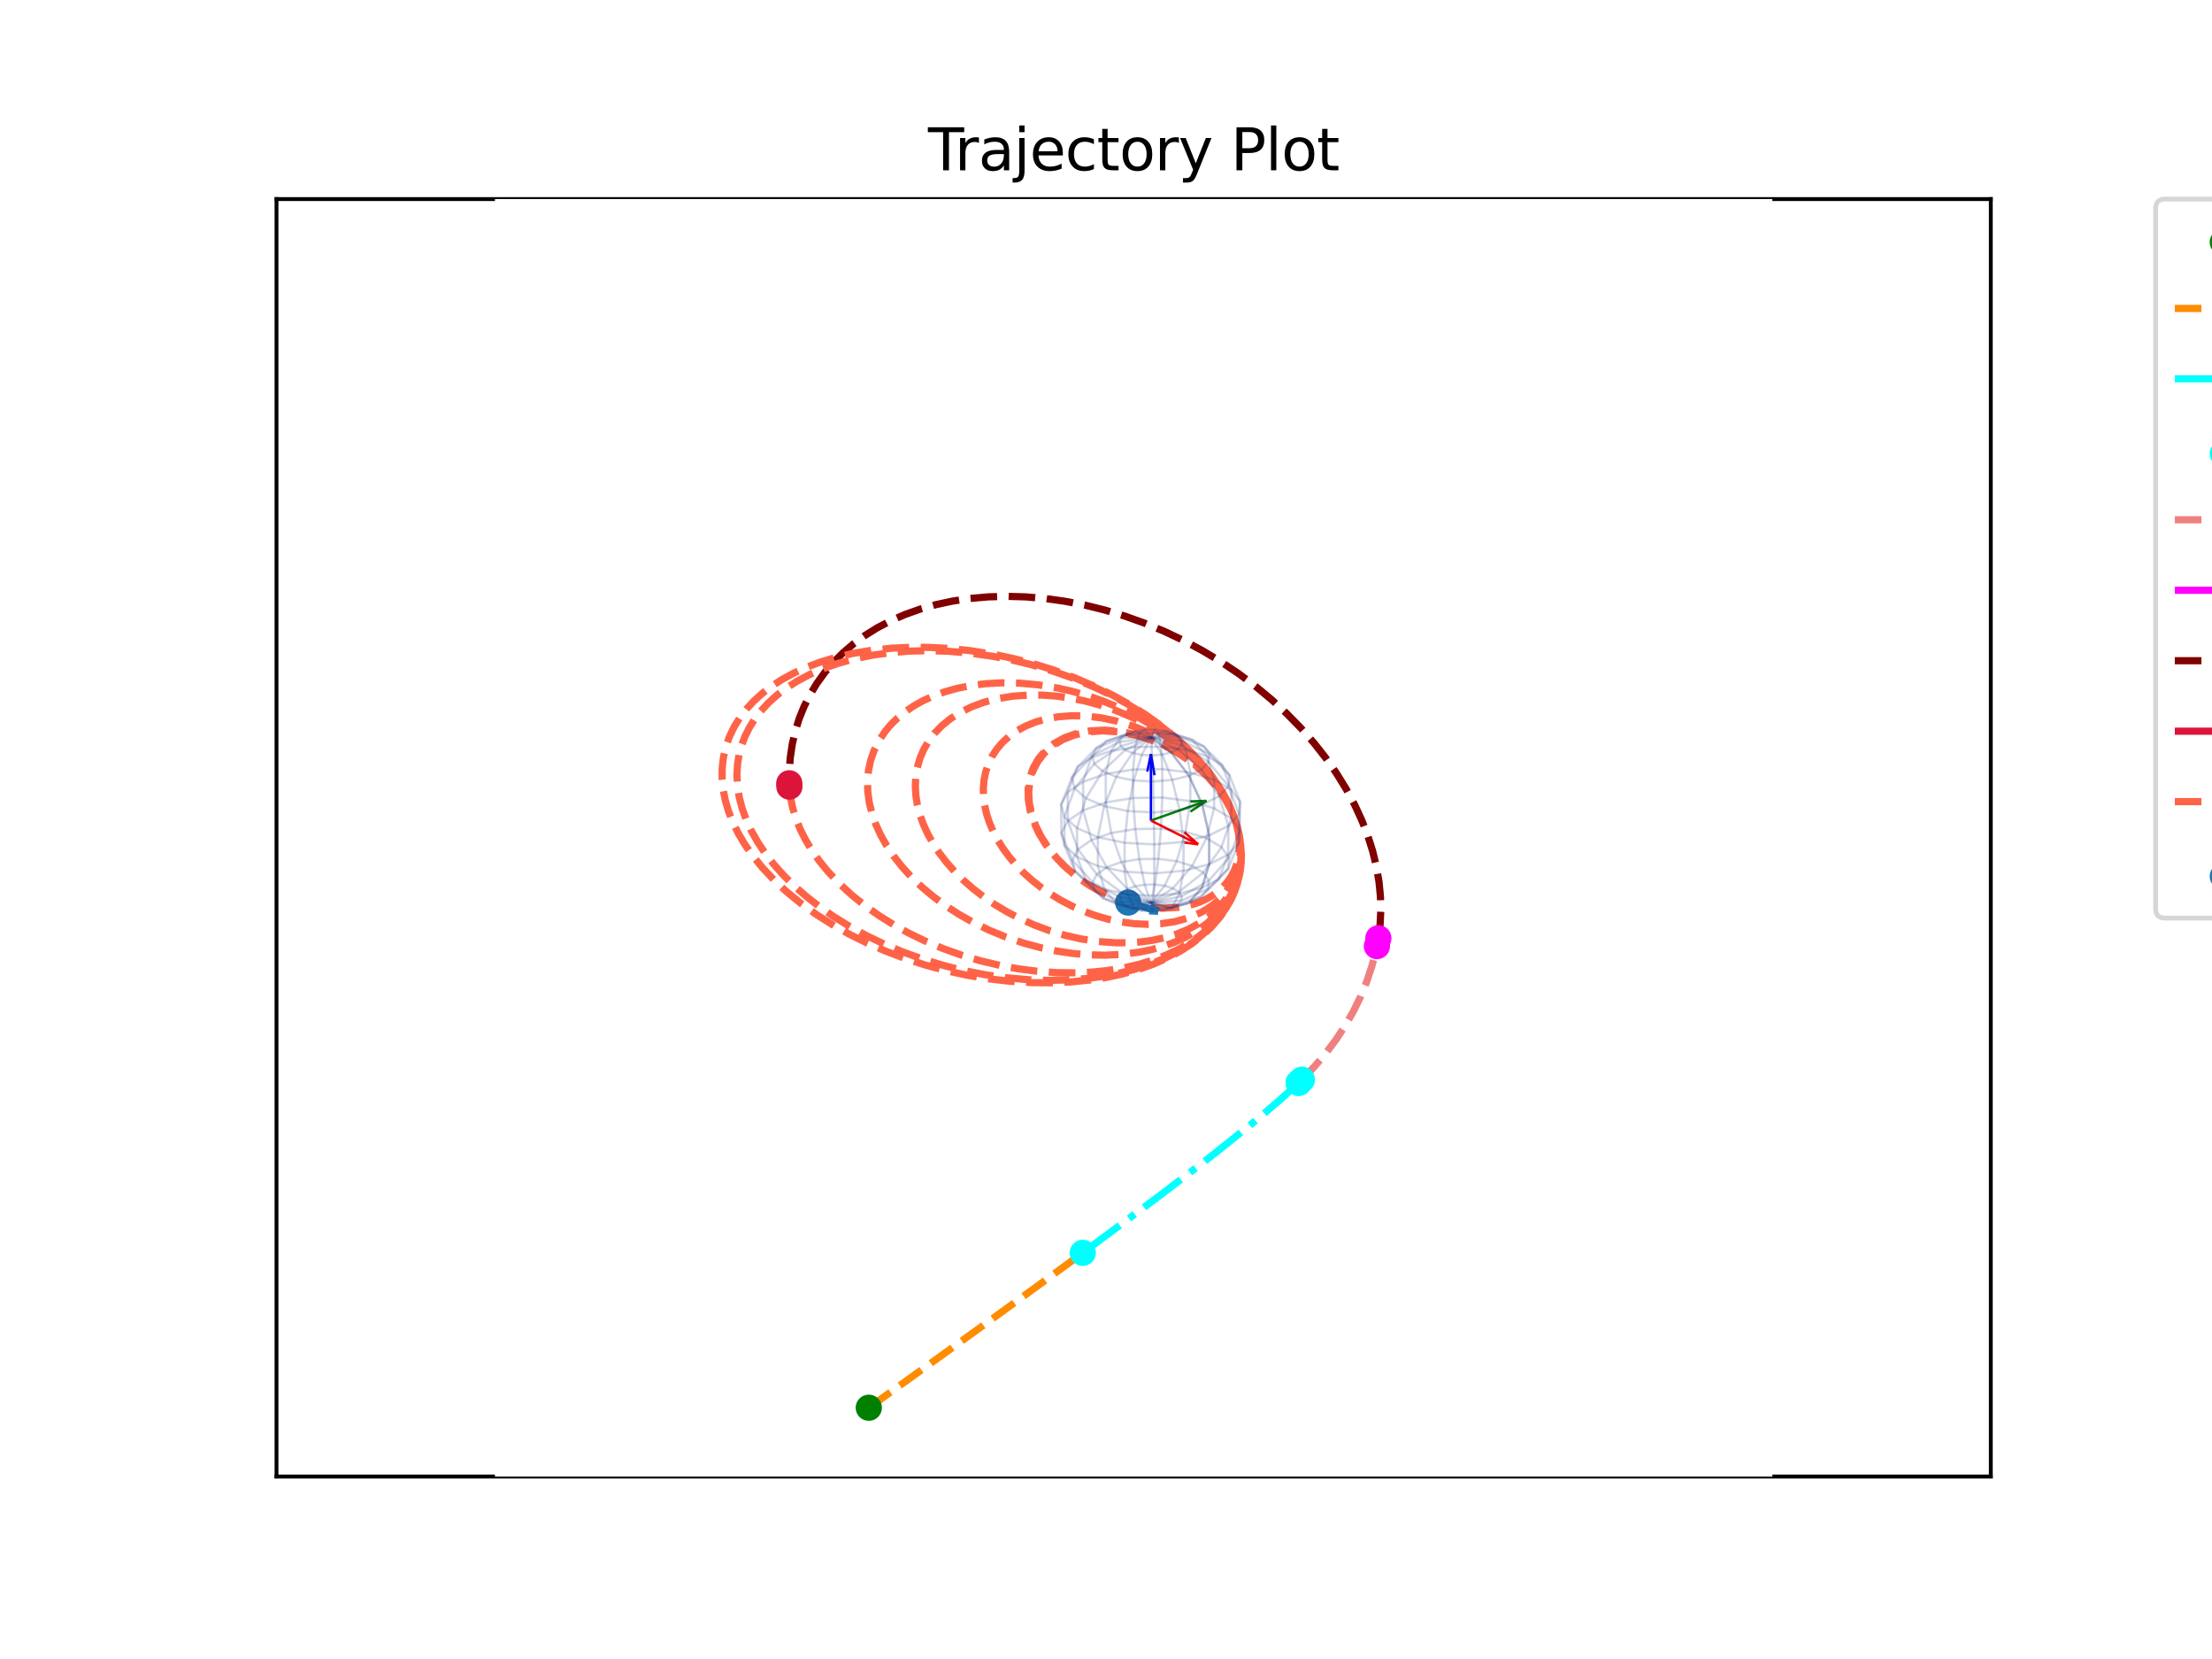 <?xml version="1.0" encoding="utf-8" standalone="no"?>
<!DOCTYPE svg PUBLIC "-//W3C//DTD SVG 1.1//EN"
  "http://www.w3.org/Graphics/SVG/1.1/DTD/svg11.dtd">
<svg xmlns:xlink="http://www.w3.org/1999/xlink" width="460.8pt" height="345.6pt" viewBox="0 0 460.8 345.6" xmlns="http://www.w3.org/2000/svg" version="1.1">
 <defs>
  <style type="text/css">*{stroke-linejoin: round; stroke-linecap: butt}</style>
 </defs>
 <g id="figure_1">
  <g id="patch_1">
   <path d="M 0 345.6 
L 460.8 345.6 
L 460.8 0 
L 0 0 
z
" style="fill: #ffffff"/>
  </g>
  <g id="axes_1">
   <g id="patch_2">
    <path d="M 57.6 307.584 
L 414.72 307.584 
L 414.72 41.472 
L 57.6 41.472 
z
" style="fill: #ffffff"/>
   </g>
   <g id="patch_3">
    <path d="M 57.6 307.584 
L 57.6 41.472 
" style="fill: none; stroke: #000000; stroke-width: 0.8; stroke-linejoin: miter; stroke-linecap: square"/>
   </g>
   <g id="patch_4">
    <path d="M 414.72 307.584 
L 414.72 41.472 
" style="fill: none; stroke: #000000; stroke-width: 0.8; stroke-linejoin: miter; stroke-linecap: square"/>
   </g>
   <g id="patch_5">
    <path d="M 57.6 307.584 
L 414.72 307.584 
" style="fill: none; stroke: #000000; stroke-width: 0.8; stroke-linejoin: miter; stroke-linecap: square"/>
   </g>
   <g id="patch_6">
    <path d="M 57.6 41.472 
L 414.72 41.472 
" style="fill: none; stroke: #000000; stroke-width: 0.8; stroke-linejoin: miter; stroke-linecap: square"/>
   </g>
   <g id="text_1">
    <!-- Trajectory Plot -->
    <g transform="translate(193.323 35.472) scale(0.12 -0.12)">
     <defs>
      <path id="DejaVuSans-54" d="M -19 4666 
L 3928 4666 
L 3928 4134 
L 2272 4134 
L 2272 0 
L 1638 0 
L 1638 4134 
L -19 4134 
L -19 4666 
z
" transform="scale(0.016)"/>
      <path id="DejaVuSans-72" d="M 2631 2963 
Q 2534 3019 2420 3045 
Q 2306 3072 2169 3072 
Q 1681 3072 1420 2755 
Q 1159 2438 1159 1844 
L 1159 0 
L 581 0 
L 581 3500 
L 1159 3500 
L 1159 2956 
Q 1341 3275 1631 3429 
Q 1922 3584 2338 3584 
Q 2397 3584 2469 3576 
Q 2541 3569 2628 3553 
L 2631 2963 
z
" transform="scale(0.016)"/>
      <path id="DejaVuSans-61" d="M 2194 1759 
Q 1497 1759 1228 1600 
Q 959 1441 959 1056 
Q 959 750 1161 570 
Q 1363 391 1709 391 
Q 2188 391 2477 730 
Q 2766 1069 2766 1631 
L 2766 1759 
L 2194 1759 
z
M 3341 1997 
L 3341 0 
L 2766 0 
L 2766 531 
Q 2569 213 2275 61 
Q 1981 -91 1556 -91 
Q 1019 -91 701 211 
Q 384 513 384 1019 
Q 384 1609 779 1909 
Q 1175 2209 1959 2209 
L 2766 2209 
L 2766 2266 
Q 2766 2663 2505 2880 
Q 2244 3097 1772 3097 
Q 1472 3097 1187 3025 
Q 903 2953 641 2809 
L 641 3341 
Q 956 3463 1253 3523 
Q 1550 3584 1831 3584 
Q 2591 3584 2966 3190 
Q 3341 2797 3341 1997 
z
" transform="scale(0.016)"/>
      <path id="DejaVuSans-6a" d="M 603 3500 
L 1178 3500 
L 1178 -63 
Q 1178 -731 923 -1031 
Q 669 -1331 103 -1331 
L -116 -1331 
L -116 -844 
L 38 -844 
Q 366 -844 484 -692 
Q 603 -541 603 -63 
L 603 3500 
z
M 603 4863 
L 1178 4863 
L 1178 4134 
L 603 4134 
L 603 4863 
z
" transform="scale(0.016)"/>
      <path id="DejaVuSans-65" d="M 3597 1894 
L 3597 1613 
L 953 1613 
Q 991 1019 1311 708 
Q 1631 397 2203 397 
Q 2534 397 2845 478 
Q 3156 559 3463 722 
L 3463 178 
Q 3153 47 2828 -22 
Q 2503 -91 2169 -91 
Q 1331 -91 842 396 
Q 353 884 353 1716 
Q 353 2575 817 3079 
Q 1281 3584 2069 3584 
Q 2775 3584 3186 3129 
Q 3597 2675 3597 1894 
z
M 3022 2063 
Q 3016 2534 2758 2815 
Q 2500 3097 2075 3097 
Q 1594 3097 1305 2825 
Q 1016 2553 972 2059 
L 3022 2063 
z
" transform="scale(0.016)"/>
      <path id="DejaVuSans-63" d="M 3122 3366 
L 3122 2828 
Q 2878 2963 2633 3030 
Q 2388 3097 2138 3097 
Q 1578 3097 1268 2742 
Q 959 2388 959 1747 
Q 959 1106 1268 751 
Q 1578 397 2138 397 
Q 2388 397 2633 464 
Q 2878 531 3122 666 
L 3122 134 
Q 2881 22 2623 -34 
Q 2366 -91 2075 -91 
Q 1284 -91 818 406 
Q 353 903 353 1747 
Q 353 2603 823 3093 
Q 1294 3584 2113 3584 
Q 2378 3584 2631 3529 
Q 2884 3475 3122 3366 
z
" transform="scale(0.016)"/>
      <path id="DejaVuSans-74" d="M 1172 4494 
L 1172 3500 
L 2356 3500 
L 2356 3053 
L 1172 3053 
L 1172 1153 
Q 1172 725 1289 603 
Q 1406 481 1766 481 
L 2356 481 
L 2356 0 
L 1766 0 
Q 1100 0 847 248 
Q 594 497 594 1153 
L 594 3053 
L 172 3053 
L 172 3500 
L 594 3500 
L 594 4494 
L 1172 4494 
z
" transform="scale(0.016)"/>
      <path id="DejaVuSans-6f" d="M 1959 3097 
Q 1497 3097 1228 2736 
Q 959 2375 959 1747 
Q 959 1119 1226 758 
Q 1494 397 1959 397 
Q 2419 397 2687 759 
Q 2956 1122 2956 1747 
Q 2956 2369 2687 2733 
Q 2419 3097 1959 3097 
z
M 1959 3584 
Q 2709 3584 3137 3096 
Q 3566 2609 3566 1747 
Q 3566 888 3137 398 
Q 2709 -91 1959 -91 
Q 1206 -91 779 398 
Q 353 888 353 1747 
Q 353 2609 779 3096 
Q 1206 3584 1959 3584 
z
" transform="scale(0.016)"/>
      <path id="DejaVuSans-79" d="M 2059 -325 
Q 1816 -950 1584 -1140 
Q 1353 -1331 966 -1331 
L 506 -1331 
L 506 -850 
L 844 -850 
Q 1081 -850 1212 -737 
Q 1344 -625 1503 -206 
L 1606 56 
L 191 3500 
L 800 3500 
L 1894 763 
L 2988 3500 
L 3597 3500 
L 2059 -325 
z
" transform="scale(0.016)"/>
      <path id="DejaVuSans-20" transform="scale(0.016)"/>
      <path id="DejaVuSans-50" d="M 1259 4147 
L 1259 2394 
L 2053 2394 
Q 2494 2394 2734 2622 
Q 2975 2850 2975 3272 
Q 2975 3691 2734 3919 
Q 2494 4147 2053 4147 
L 1259 4147 
z
M 628 4666 
L 2053 4666 
Q 2838 4666 3239 4311 
Q 3641 3956 3641 3272 
Q 3641 2581 3239 2228 
Q 2838 1875 2053 1875 
L 1259 1875 
L 1259 0 
L 628 0 
L 628 4666 
z
" transform="scale(0.016)"/>
      <path id="DejaVuSans-6c" d="M 603 4863 
L 1178 4863 
L 1178 0 
L 603 0 
L 603 4863 
z
" transform="scale(0.016)"/>
     </defs>
     <use xlink:href="#DejaVuSans-54"/>
     <use xlink:href="#DejaVuSans-72" x="46.334"/>
     <use xlink:href="#DejaVuSans-61" x="87.447"/>
     <use xlink:href="#DejaVuSans-6a" x="148.727"/>
     <use xlink:href="#DejaVuSans-65" x="176.51"/>
     <use xlink:href="#DejaVuSans-63" x="238.033"/>
     <use xlink:href="#DejaVuSans-74" x="293.014"/>
     <use xlink:href="#DejaVuSans-6f" x="332.223"/>
     <use xlink:href="#DejaVuSans-72" x="393.404"/>
     <use xlink:href="#DejaVuSans-79" x="434.518"/>
     <use xlink:href="#DejaVuSans-20" x="493.697"/>
     <use xlink:href="#DejaVuSans-50" x="525.484"/>
     <use xlink:href="#DejaVuSans-6c" x="585.787"/>
     <use xlink:href="#DejaVuSans-6f" x="613.57"/>
     <use xlink:href="#DejaVuSans-74" x="674.752"/>
    </g>
   </g>
  </g>
  <g id="patch_7">
   <path d="M 103.104 307.584 
L 369.216 307.584 
L 369.216 41.472 
L 103.104 41.472 
z
" style="fill: #ffffff"/>
  </g>
  <g id="axes_2">
   <g id="line2d_1">
    <path d="M 180.985 293.258 
L 182.633 292.077 
L 184.285 290.892 
L 185.943 289.702 
L 187.606 288.509 
L 189.274 287.31 
L 190.947 286.108 
L 192.626 284.9 
L 194.31 283.689 
L 195.999 282.472 
L 197.693 281.251 
L 199.393 280.024 
L 201.099 278.793 
L 202.81 277.557 
L 204.526 276.316 
L 206.248 275.07 
L 207.975 273.818 
L 209.708 272.561 
L 211.447 271.299 
L 213.191 270.031 
L 214.941 268.757 
L 216.696 267.477 
L 218.457 266.192 
L 220.224 264.9 
L 221.997 263.603 
L 223.776 262.298 
L 225.56 260.988 
" clip-path="url(#pbf9d57046b)" style="fill: none; stroke-dasharray: 5.55,2.4; stroke-dashoffset: 0; stroke: #ff8c00; stroke-width: 1.5"/>
   </g>
   <g id="line2d_2">
    <path d="M 225.56 260.988 
L 241.995 248.765 
L 253.068 240.269 
L 260.999 233.913 
L 266.724 229.055 
L 270.535 225.569 
L 270.535 225.569 
" clip-path="url(#pbf9d57046b)" style="fill: none; stroke-dasharray: 9.6,2.4,1.5,2.4; stroke-dashoffset: 0; stroke: #00ffff; stroke-width: 1.5"/>
   </g>
   <g id="line2d_3">
    <path d="M 271.2 224.923 
L 273.813 222.198 
L 276.187 219.408 
L 278.375 216.492 
L 280.309 213.54 
L 281.992 210.578 
L 283.469 207.536 
L 284.736 204.428 
L 285.787 201.268 
L 286.621 198.073 
L 286.834 197.089 
L 286.834 197.089 
" clip-path="url(#pbf9d57046b)" style="fill: none; stroke-dasharray: 5.55,2.4; stroke-dashoffset: 0; stroke: #f08080; stroke-width: 1.5"/>
   </g>
   <g id="line2d_4">
    <path d="M 286.834 197.089 
L 287.138 195.461 
L 287.138 195.461 
" clip-path="url(#pbf9d57046b)" style="fill: none; stroke-dasharray: 9.6,2.4,1.5,2.4; stroke-dashoffset: 0; stroke: #ff00ff; stroke-width: 1.5"/>
   </g>
   <g id="line2d_5">
    <path d="M 287.138 195.461 
L 287.493 192.667 
L 287.641 189.768 
L 287.57 186.772 
L 287.27 183.69 
L 286.733 180.535 
L 285.952 177.32 
L 284.962 174.174 
L 283.69 170.888 
L 282.168 167.593 
L 280.397 164.308 
L 278.385 161.054 
L 276.14 157.851 
L 273.675 154.719 
L 271.003 151.677 
L 268.041 148.646 
L 264.897 145.75 
L 261.596 143.006 
L 258.043 140.346 
L 254.373 137.876 
L 250.491 135.537 
L 246.543 133.419 
L 242.555 131.527 
L 238.429 129.814 
L 234.314 128.341 
L 230.111 127.072 
L 225.968 126.049 
L 221.787 125.243 
L 217.708 124.678 
L 213.637 124.338 
L 209.704 124.228 
L 205.817 124.341 
L 202.096 124.668 
L 198.441 125.215 
L 194.976 125.958 
L 191.707 126.883 
L 188.555 128.005 
L 185.61 129.288 
L 182.804 130.755 
L 180.214 132.362 
L 177.837 134.095 
L 175.618 135.988 
L 173.614 137.987 
L 171.782 140.132 
L 170.166 142.365 
L 168.731 144.729 
L 167.512 147.162 
L 166.482 149.712 
L 165.65 152.373 
L 165.034 155.077 
L 164.622 157.877 
L 164.421 160.765 
L 164.417 163.177 
L 164.417 163.177 
" clip-path="url(#pbf9d57046b)" style="fill: none; stroke-dasharray: 5.55,2.4; stroke-dashoffset: 0; stroke: #800000; stroke-width: 1.5"/>
   </g>
   <g id="line2d_6">
    <path d="M 164.417 163.177 
L 164.418 163.183 
L 164.418 163.19 
L 164.418 163.196 
L 164.418 163.203 
L 164.418 163.21 
L 164.419 163.216 
L 164.419 163.223 
L 164.419 163.229 
L 164.419 163.236 
L 164.419 163.242 
L 164.42 163.249 
L 164.42 163.255 
L 164.42 163.261 
L 164.42 163.268 
L 164.42 163.274 
L 164.421 163.281 
L 164.421 163.287 
L 164.421 163.293 
L 164.421 163.3 
L 164.421 163.306 
L 164.422 163.312 
L 164.422 163.319 
L 164.422 163.325 
L 164.422 163.331 
L 164.422 163.337 
L 164.423 163.344 
L 164.423 163.35 
L 164.423 163.356 
L 164.423 163.362 
L 164.423 163.369 
L 164.424 163.375 
L 164.424 163.381 
L 164.424 163.387 
L 164.424 163.393 
L 164.424 163.399 
L 164.425 163.405 
L 164.425 163.411 
L 164.425 163.418 
L 164.425 163.424 
L 164.425 163.43 
L 164.426 163.436 
L 164.426 163.442 
L 164.426 163.448 
L 164.426 163.454 
L 164.427 163.46 
L 164.427 163.465 
L 164.427 163.471 
L 164.427 163.477 
L 164.427 163.483 
L 164.428 163.489 
L 164.428 163.495 
L 164.428 163.501 
L 164.428 163.507 
L 164.429 163.513 
L 164.429 163.518 
L 164.429 163.524 
L 164.429 163.53 
L 164.429 163.536 
L 164.43 163.541 
L 164.43 163.547 
L 164.43 163.553 
L 164.43 163.559 
L 164.431 163.564 
L 164.431 163.57 
L 164.431 163.576 
L 164.431 163.581 
L 164.431 163.587 
L 164.432 163.592 
L 164.432 163.598 
L 164.432 163.604 
L 164.432 163.609 
L 164.433 163.615 
L 164.433 163.62 
L 164.433 163.626 
L 164.433 163.631 
L 164.434 163.637 
L 164.434 163.642 
L 164.434 163.648 
L 164.434 163.653 
L 164.434 163.659 
L 164.435 163.664 
L 164.435 163.669 
L 164.435 163.675 
L 164.435 163.68 
L 164.436 163.685 
L 164.436 163.691 
L 164.436 163.696 
L 164.436 163.701 
L 164.437 163.707 
L 164.437 163.712 
L 164.437 163.717 
L 164.437 163.722 
L 164.437 163.728 
L 164.438 163.733 
L 164.438 163.738 
L 164.438 163.743 
L 164.438 163.748 
L 164.439 163.753 
L 164.439 163.759 
L 164.439 163.764 
L 164.439 163.769 
L 164.44 163.774 
L 164.44 163.779 
L 164.44 163.784 
L 164.44 163.789 
L 164.441 163.794 
L 164.441 163.799 
L 164.441 163.804 
L 164.441 163.809 
L 164.442 163.814 
L 164.442 163.819 
L 164.442 163.824 
L 164.442 163.828 
L 164.443 163.833 
L 164.443 163.838 
L 164.443 163.843 
L 164.443 163.848 
L 164.444 163.853 
L 164.444 163.857 
L 164.444 163.862 
L 164.444 163.867 
" clip-path="url(#pbf9d57046b)" style="fill: none; stroke-dasharray: 9.6,2.4,1.5,2.4; stroke-dashoffset: 0; stroke: #dc143c; stroke-width: 1.5"/>
   </g>
   <g id="line2d_7">
    <path d="M 164.444 163.867 
L 164.673 166.085 
L 165.13 168.311 
L 165.809 170.541 
L 166.706 172.767 
L 167.82 174.983 
L 169.147 177.183 
L 170.687 179.36 
L 172.437 181.508 
L 174.816 184.038 
L 177.499 186.502 
L 180.488 188.886 
L 183.216 190.801 
L 186.161 192.638 
L 189.326 194.386 
L 192.717 196.03 
L 196.336 197.554 
L 200.189 198.938 
L 204.281 200.157 
L 208.616 201.183 
L 212.263 201.839 
L 216.07 202.325 
L 220.036 202.611 
L 224.16 202.661 
L 227.352 202.517 
L 230.623 202.191 
L 233.965 201.654 
L 237.362 200.87 
L 240.794 199.794 
L 243.085 198.888 
L 245.361 197.808 
L 247.604 196.531 
L 249.785 195.031 
L 251.871 193.277 
L 253.811 191.238 
L 255.543 188.881 
L 256.305 187.573 
L 256.983 186.176 
L 257.562 184.688 
L 258.028 183.109 
L 258.367 181.441 
L 258.563 179.688 
L 258.604 177.859 
L 258.476 175.964 
L 258.172 174.018 
L 257.686 172.036 
L 257.028 170.061 
L 256.206 168.121 
L 255.221 166.208 
L 254.086 164.337 
L 252.818 162.524 
L 251.435 160.781 
L 249.955 159.119 
L 246.779 156.061 
L 243.419 153.374 
L 239.977 151.055 
L 236.529 149.082 
L 233.128 147.425 
L 229.808 146.054 
L 226.591 144.938 
L 223.491 144.05 
L 220.517 143.364 
L 216.296 142.666 
L 212.366 142.31 
L 208.721 142.244 
L 205.352 142.425 
L 202.247 142.818 
L 199.396 143.393 
L 196.785 144.127 
L 194.406 144.999 
L 192.247 145.991 
L 190.299 147.088 
L 188.553 148.278 
L 187.001 149.547 
L 185.635 150.888 
L 184.448 152.29 
L 183.135 154.243 
L 182.117 156.275 
L 181.382 158.372 
L 180.919 160.521 
L 180.72 162.711 
L 180.777 164.93 
L 181.083 167.169 
L 181.631 169.418 
L 182.417 171.668 
L 183.437 173.91 
L 184.686 176.136 
L 186.163 178.337 
L 187.865 180.503 
L 189.79 182.624 
L 191.937 184.69 
L 194.307 186.69 
L 196.899 188.611 
L 199.714 190.439 
L 202.752 192.159 
L 206.014 193.75 
L 209.5 195.191 
L 213.211 196.456 
L 217.144 197.512 
L 220.238 198.144 
L 223.451 198.617 
L 226.778 198.906 
L 230.211 198.983 
L 233.737 198.811 
L 237.335 198.348 
L 239.759 197.851 
L 242.188 197.181 
L 244.606 196.318 
L 246.988 195.236 
L 249.305 193.908 
L 251.516 192.301 
L 253.565 190.385 
L 255.384 188.127 
L 256.18 186.862 
L 256.883 185.503 
L 257.481 184.051 
L 257.958 182.505 
L 258.301 180.87 
L 258.496 179.152 
L 258.529 177.359 
L 258.39 175.504 
L 258.073 173.601 
L 257.562 171.618 
L 256.861 169.578 
L 255.995 167.569 
L 254.97 165.589 
L 253.801 163.655 
L 252.507 161.782 
L 251.107 159.981 
L 248.065 156.625 
L 244.81 153.615 
L 241.447 150.949 
L 238.053 148.604 
L 234.679 146.551 
L 231.359 144.759 
L 228.113 143.2 
L 223.41 141.239 
L 218.923 139.665 
L 214.656 138.418 
L 210.606 137.445 
L 206.767 136.709 
L 201.958 136.038 
L 197.484 135.667 
L 193.322 135.547 
L 189.451 135.642 
L 185.853 135.92 
L 181.711 136.488 
L 177.938 137.264 
L 174.508 138.216 
L 171.397 139.32 
L 168.587 140.554 
L 166.059 141.9 
L 163.797 143.344 
L 161.79 144.872 
L 160.023 146.474 
L 158.488 148.14 
L 157.173 149.862 
L 156.072 151.632 
L 155.175 153.444 
L 154.477 155.291 
L 153.972 157.168 
L 153.654 159.07 
L 153.512 161.379 
L 153.627 163.709 
L 153.991 166.055 
L 154.6 168.408 
L 155.451 170.764 
L 156.538 173.114 
L 157.862 175.454 
L 159.419 177.776 
L 161.209 180.074 
L 163.232 182.342 
L 165.49 184.572 
L 167.983 186.755 
L 170.714 188.885 
L 173.688 190.949 
L 176.907 192.938 
L 180.378 194.84 
L 184.106 196.638 
L 188.099 198.316 
L 192.367 199.853 
L 196.917 201.222 
L 200.932 202.212 
L 205.157 203.041 
L 209.598 203.679 
L 214.26 204.091 
L 218.152 204.226 
L 222.186 204.157 
L 226.362 203.844 
L 229.581 203.42 
L 232.869 202.807 
L 236.214 201.971 
L 239.6 200.872 
L 243 199.461 
L 245.253 198.316 
L 247.476 196.982 
L 249.643 195.431 
L 251.72 193.636 
L 253.661 191.562 
L 255.402 189.175 
L 256.173 187.854 
L 256.862 186.444 
L 257.455 184.943 
L 257.937 183.351 
L 258.295 181.669 
L 258.511 179.901 
L 258.572 178.055 
L 258.466 176.142 
L 258.184 174.175 
L 257.719 172.166 
L 257.073 170.138 
L 256.256 168.121 
L 255.274 166.125 
L 254.144 164.17 
L 252.884 162.273 
L 251.513 160.446 
L 248.514 157.029 
L 245.286 153.957 
L 241.939 151.226 
L 238.552 148.819 
L 235.178 146.705 
L 231.852 144.854 
L 228.598 143.236 
L 223.876 141.19 
L 219.363 139.534 
L 215.067 138.204 
L 210.983 137.151 
L 207.105 136.334 
L 202.239 135.557 
L 197.702 135.081 
L 193.47 134.857 
L 189.524 134.848 
L 185.844 135.023 
L 181.594 135.463 
L 177.704 136.112 
L 174.148 136.939 
L 170.905 137.919 
L 167.954 139.031 
L 165.278 140.257 
L 162.862 141.582 
L 160.692 142.994 
L 158.756 144.482 
L 157.044 146.036 
L 155.546 147.649 
L 154.254 149.312 
L 152.964 151.366 
L 151.947 153.475 
L 151.194 155.627 
L 150.695 157.817 
L 150.444 160.037 
L 150.432 162.28 
L 150.655 164.539 
L 151.108 166.809 
L 151.786 169.084 
L 152.687 171.359 
L 153.807 173.629 
L 155.146 175.887 
L 156.702 178.128 
L 158.791 180.714 
L 161.175 183.26 
L 163.857 185.756 
L 166.839 188.19 
L 170.126 190.55 
L 173.724 192.82 
L 177.062 194.683 
L 180.639 196.456 
L 184.463 198.123 
L 188.542 199.669 
L 192.884 201.071 
L 197.5 202.304 
L 201.562 203.179 
L 205.828 203.891 
L 210.303 204.41 
L 214.992 204.7 
L 218.901 204.736 
L 222.948 204.564 
L 227.131 204.145 
L 230.353 203.639 
L 233.639 202.94 
L 236.979 202.013 
L 240.353 200.818 
L 243.734 199.302 
L 245.969 198.082 
L 248.167 196.667 
L 250.301 195.03 
L 252.334 193.139 
L 254.214 190.962 
L 255.875 188.465 
L 256.597 187.086 
L 257.229 185.618 
L 257.758 184.057 
L 258.167 182.407 
L 258.443 180.668 
L 258.569 178.848 
L 258.533 176.955 
L 258.324 175.003 
L 257.936 173.007 
L 257.386 171.061 
L 256.674 169.166 
L 255.792 167.284 
L 254.751 165.434 
L 253.567 163.633 
L 252.255 161.895 
L 250.836 160.234 
L 249.325 158.657 
L 246.102 155.779 
L 242.711 153.285 
L 239.253 151.171 
L 235.803 149.417 
L 232.414 147.994 
L 229.123 146.871 
L 225.953 146.019 
L 222.92 145.408 
L 220.033 145.012 
L 217.295 144.809 
L 214.709 144.777 
L 211.112 145.01 
L 207.848 145.537 
L 204.908 146.311 
L 202.278 147.298 
L 199.948 148.465 
L 197.904 149.788 
L 196.137 151.242 
L 194.634 152.81 
L 193.386 154.474 
L 192.384 156.22 
L 191.62 158.033 
L 191.085 159.903 
L 190.773 161.818 
L 190.678 163.769 
L 190.794 165.746 
L 191.116 167.74 
L 191.639 169.744 
L 192.36 171.748 
L 193.275 173.746 
L 194.381 175.728 
L 195.675 177.687 
L 197.155 179.615 
L 198.819 181.503 
L 200.665 183.341 
L 202.691 185.12 
L 204.897 186.829 
L 207.28 188.455 
L 209.839 189.986 
L 212.572 191.407 
L 215.477 192.699 
L 218.548 193.844 
L 221.783 194.817 
L 225.171 195.59 
L 228.704 196.131 
L 232.363 196.399 
L 234.86 196.402 
L 237.393 196.245 
L 239.948 195.909 
L 242.506 195.371 
L 245.046 194.607 
L 247.535 193.589 
L 249.935 192.285 
L 252.192 190.663 
L 254.24 188.693 
L 255.16 187.569 
L 255.995 186.349 
L 256.732 185.032 
L 257.357 183.618 
L 257.857 182.11 
L 258.216 180.511 
L 258.423 178.83 
L 258.465 177.075 
L 258.333 175.26 
L 258.022 173.399 
L 257.537 171.538 
L 256.888 169.72 
L 256.074 167.933 
L 255.095 166.169 
L 253.965 164.448 
L 252.699 162.787 
L 251.313 161.199 
L 249.824 159.694 
L 248.251 158.283 
L 246.609 156.97 
L 243.185 154.659 
L 239.669 152.774 
L 236.155 151.307 
L 232.716 150.237 
L 229.404 149.534 
L 226.258 149.166 
L 223.304 149.1 
L 220.559 149.304 
L 218.033 149.748 
L 215.732 150.406 
L 213.659 151.251 
L 211.813 152.263 
L 210.192 153.419 
L 208.794 154.702 
L 207.614 156.095 
L 206.649 157.582 
L 205.894 159.15 
L 205.344 160.784 
L 204.996 162.474 
L 204.845 164.208 
L 204.885 165.975 
L 205.114 167.766 
L 205.527 169.57 
L 206.119 171.377 
L 206.886 173.18 
L 207.826 174.967 
L 208.934 176.731 
L 210.205 178.461 
L 211.637 180.149 
L 213.224 181.783 
L 214.963 183.353 
L 216.848 184.849 
L 218.875 186.258 
L 221.037 187.566 
L 223.327 188.761 
L 225.738 189.827 
L 228.258 190.746 
L 230.877 191.5 
L 233.578 192.068 
L 236.345 192.427 
L 239.152 192.552 
L 241.973 192.415 
L 244.768 191.986 
L 247.494 191.234 
L 250.093 190.127 
L 251.323 189.431 
L 252.494 188.637 
L 253.595 187.74 
L 254.614 186.74 
L 255.539 185.636 
L 256.356 184.428 
L 257.053 183.119 
L 257.616 181.711 
L 258.033 180.212 
L 258.292 178.629 
L 258.383 176.973 
L 258.298 175.257 
L 258.034 173.496 
L 257.59 171.711 
L 256.976 169.95 
L 256.2 168.224 
L 255.279 166.565 
L 254.202 164.944 
L 252.983 163.38 
L 251.637 161.887 
L 250.179 160.476 
L 248.626 159.16 
L 246.994 157.946 
L 245.301 156.842 
L 243.562 155.854 
L 241.793 154.984 
L 240.009 154.235 
L 236.451 153.103 
L 232.985 152.449 
L 229.691 152.252 
L 226.632 152.48 
L 223.858 153.098 
L 221.403 154.065 
L 219.294 155.34 
L 217.546 156.882 
L 216.17 158.652 
L 215.171 160.611 
L 214.548 162.72 
L 214.3 164.946 
L 214.419 167.251 
L 214.898 169.603 
L 215.727 171.968 
L 216.893 174.314 
L 218.381 176.607 
L 220.174 178.815 
L 222.254 180.904 
L 224.596 182.84 
L 227.176 184.588 
L 229.962 186.111 
L 232.918 187.371 
L 236.001 188.332 
L 239.16 188.952 
L 242.337 189.196 
L 245.462 189.025 
L 246.979 188.775 
L 248.453 188.41 
L 249.871 187.928 
L 251.221 187.327 
L 252.489 186.606 
L 253.664 185.765 
L 254.732 184.806 
L 255.679 183.732 
L 256.493 182.548 
L 257.162 181.259 
L 257.674 179.874 
L 258.021 178.403 
L 258.195 176.858 
L 258.189 175.253 
L 258 173.59 
L 257.626 171.878 
L 257.078 170.174 
L 256.362 168.494 
L 255.475 166.828 
L 254.433 165.199 
L 253.247 163.624 
L 251.932 162.116 
L 250.504 160.689 
L 248.977 159.353 
L 247.37 158.117 
L 245.698 156.989 
L 243.978 155.973 
L 242.225 155.075 
L 240.453 154.296 
L 236.91 153.097 
L 233.446 152.372 
L 230.14 152.101 
L 227.057 152.255 
L 224.246 152.797 
L 221.743 153.691 
L 219.576 154.897 
L 217.761 156.375 
L 216.311 158.086 
L 215.231 159.993 
L 214.522 162.058 
L 214.184 164.247 
L 214.212 166.526 
L 214.598 168.86 
L 215.334 171.218 
L 216.409 173.567 
L 217.808 175.874 
L 219.518 178.107 
L 221.519 180.233 
L 223.791 182.217 
L 226.309 184.025 
L 229.044 185.62 
L 231.962 186.965 
L 235.023 188.02 
L 235.023 188.02 
" clip-path="url(#pbf9d57046b)" style="fill: none; stroke-dasharray: 5.55,2.4; stroke-dashoffset: 0; stroke: #ff6347; stroke-width: 1.5"/>
   </g>
   <g id="Path3DCollection_1">
    <defs>
     <path id="m910ed132d4" d="M 0 2.236 
C 0.593 2.236 1.162 2 1.581 1.581 
C 2 1.162 2.236 0.593 2.236 0 
C 2.236 -0.593 2 -1.162 1.581 -1.581 
C 1.162 -2 0.593 -2.236 0 -2.236 
C -0.593 -2.236 -1.162 -2 -1.581 -1.581 
C -2 -1.162 -2.236 -0.593 -2.236 0 
C -2.236 0.593 -2 1.162 -1.581 1.581 
C -1.162 2 -0.593 2.236 0 2.236 
z
" style="stroke: #00ffff"/>
    </defs>
    <g clip-path="url(#pbf9d57046b)"/>
   </g>
   <g id="Path3DCollection_2">
    <defs>
     <path id="mbb775a6368" d="M 0 2.236 
C 0.593 2.236 1.162 2 1.581 1.581 
C 2 1.162 2.236 0.593 2.236 0 
C 2.236 -0.593 2 -1.162 1.581 -1.581 
C 1.162 -2 0.593 -2.236 0 -2.236 
C -0.593 -2.236 -1.162 -2 -1.581 -1.581 
C -2 -1.162 -2.236 -0.593 -2.236 0 
C -2.236 0.593 -2 1.162 -1.581 1.581 
C -1.162 2 -0.593 2.236 0 2.236 
z
" style="stroke: #008000"/>
    </defs>
    <g clip-path="url(#pbf9d57046b)">
     <use xlink:href="#mbb775a6368" x="180.985" y="293.258" style="fill: #008000; stroke: #008000"/>
    </g>
   </g>
   <g id="Path3DCollection_3">
    <g clip-path="url(#pbf9d57046b)">
     <use xlink:href="#m910ed132d4" x="225.56" y="260.988" style="fill: #00ffff; stroke: #00ffff"/>
    </g>
   </g>
   <g id="legend_1">
    <g id="patch_8">
     <path d="M 451.05 191.253 
L 687.248 191.253 
Q 689.248 191.253 689.248 189.253 
L 689.248 43.472 
Q 689.248 41.472 687.248 41.472 
L 451.05 41.472 
Q 449.05 41.472 449.05 43.472 
L 449.05 189.253 
Q 449.05 191.253 451.05 191.253 
z
" style="fill: #ffffff; opacity: 0.8; stroke: #cccccc; stroke-linejoin: miter"/>
    </g>
    <g id="Path3DCollection_4">
     <g>
      <use xlink:href="#mbb775a6368" x="463.05" y="50.445" style="fill: #008000; stroke: #008000"/>
     </g>
    </g>
    <g id="text_2">
     <!-- Spacecraft on 10/12/2023, 16:50:30 UTC -->
     <g transform="translate(481.05 53.07) scale(0.1 -0.1)">
      <defs>
       <path id="DejaVuSans-53" d="M 3425 4513 
L 3425 3897 
Q 3066 4069 2747 4153 
Q 2428 4238 2131 4238 
Q 1616 4238 1336 4038 
Q 1056 3838 1056 3469 
Q 1056 3159 1242 3001 
Q 1428 2844 1947 2747 
L 2328 2669 
Q 3034 2534 3370 2195 
Q 3706 1856 3706 1288 
Q 3706 609 3251 259 
Q 2797 -91 1919 -91 
Q 1588 -91 1214 -16 
Q 841 59 441 206 
L 441 856 
Q 825 641 1194 531 
Q 1563 422 1919 422 
Q 2459 422 2753 634 
Q 3047 847 3047 1241 
Q 3047 1584 2836 1778 
Q 2625 1972 2144 2069 
L 1759 2144 
Q 1053 2284 737 2584 
Q 422 2884 422 3419 
Q 422 4038 858 4394 
Q 1294 4750 2059 4750 
Q 2388 4750 2728 4690 
Q 3069 4631 3425 4513 
z
" transform="scale(0.016)"/>
       <path id="DejaVuSans-70" d="M 1159 525 
L 1159 -1331 
L 581 -1331 
L 581 3500 
L 1159 3500 
L 1159 2969 
Q 1341 3281 1617 3432 
Q 1894 3584 2278 3584 
Q 2916 3584 3314 3078 
Q 3713 2572 3713 1747 
Q 3713 922 3314 415 
Q 2916 -91 2278 -91 
Q 1894 -91 1617 61 
Q 1341 213 1159 525 
z
M 3116 1747 
Q 3116 2381 2855 2742 
Q 2594 3103 2138 3103 
Q 1681 3103 1420 2742 
Q 1159 2381 1159 1747 
Q 1159 1113 1420 752 
Q 1681 391 2138 391 
Q 2594 391 2855 752 
Q 3116 1113 3116 1747 
z
" transform="scale(0.016)"/>
       <path id="DejaVuSans-66" d="M 2375 4863 
L 2375 4384 
L 1825 4384 
Q 1516 4384 1395 4259 
Q 1275 4134 1275 3809 
L 1275 3500 
L 2222 3500 
L 2222 3053 
L 1275 3053 
L 1275 0 
L 697 0 
L 697 3053 
L 147 3053 
L 147 3500 
L 697 3500 
L 697 3744 
Q 697 4328 969 4595 
Q 1241 4863 1831 4863 
L 2375 4863 
z
" transform="scale(0.016)"/>
       <path id="DejaVuSans-6e" d="M 3513 2113 
L 3513 0 
L 2938 0 
L 2938 2094 
Q 2938 2591 2744 2837 
Q 2550 3084 2163 3084 
Q 1697 3084 1428 2787 
Q 1159 2491 1159 1978 
L 1159 0 
L 581 0 
L 581 3500 
L 1159 3500 
L 1159 2956 
Q 1366 3272 1645 3428 
Q 1925 3584 2291 3584 
Q 2894 3584 3203 3211 
Q 3513 2838 3513 2113 
z
" transform="scale(0.016)"/>
       <path id="DejaVuSans-31" d="M 794 531 
L 1825 531 
L 1825 4091 
L 703 3866 
L 703 4441 
L 1819 4666 
L 2450 4666 
L 2450 531 
L 3481 531 
L 3481 0 
L 794 0 
L 794 531 
z
" transform="scale(0.016)"/>
       <path id="DejaVuSans-30" d="M 2034 4250 
Q 1547 4250 1301 3770 
Q 1056 3291 1056 2328 
Q 1056 1369 1301 889 
Q 1547 409 2034 409 
Q 2525 409 2770 889 
Q 3016 1369 3016 2328 
Q 3016 3291 2770 3770 
Q 2525 4250 2034 4250 
z
M 2034 4750 
Q 2819 4750 3233 4129 
Q 3647 3509 3647 2328 
Q 3647 1150 3233 529 
Q 2819 -91 2034 -91 
Q 1250 -91 836 529 
Q 422 1150 422 2328 
Q 422 3509 836 4129 
Q 1250 4750 2034 4750 
z
" transform="scale(0.016)"/>
       <path id="DejaVuSans-2f" d="M 1625 4666 
L 2156 4666 
L 531 -594 
L 0 -594 
L 1625 4666 
z
" transform="scale(0.016)"/>
       <path id="DejaVuSans-32" d="M 1228 531 
L 3431 531 
L 3431 0 
L 469 0 
L 469 531 
Q 828 903 1448 1529 
Q 2069 2156 2228 2338 
Q 2531 2678 2651 2914 
Q 2772 3150 2772 3378 
Q 2772 3750 2511 3984 
Q 2250 4219 1831 4219 
Q 1534 4219 1204 4116 
Q 875 4013 500 3803 
L 500 4441 
Q 881 4594 1212 4672 
Q 1544 4750 1819 4750 
Q 2544 4750 2975 4387 
Q 3406 4025 3406 3419 
Q 3406 3131 3298 2873 
Q 3191 2616 2906 2266 
Q 2828 2175 2409 1742 
Q 1991 1309 1228 531 
z
" transform="scale(0.016)"/>
       <path id="DejaVuSans-33" d="M 2597 2516 
Q 3050 2419 3304 2112 
Q 3559 1806 3559 1356 
Q 3559 666 3084 287 
Q 2609 -91 1734 -91 
Q 1441 -91 1130 -33 
Q 819 25 488 141 
L 488 750 
Q 750 597 1062 519 
Q 1375 441 1716 441 
Q 2309 441 2620 675 
Q 2931 909 2931 1356 
Q 2931 1769 2642 2001 
Q 2353 2234 1838 2234 
L 1294 2234 
L 1294 2753 
L 1863 2753 
Q 2328 2753 2575 2939 
Q 2822 3125 2822 3475 
Q 2822 3834 2567 4026 
Q 2313 4219 1838 4219 
Q 1578 4219 1281 4162 
Q 984 4106 628 3988 
L 628 4550 
Q 988 4650 1302 4700 
Q 1616 4750 1894 4750 
Q 2613 4750 3031 4423 
Q 3450 4097 3450 3541 
Q 3450 3153 3228 2886 
Q 3006 2619 2597 2516 
z
" transform="scale(0.016)"/>
       <path id="DejaVuSans-2c" d="M 750 794 
L 1409 794 
L 1409 256 
L 897 -744 
L 494 -744 
L 750 256 
L 750 794 
z
" transform="scale(0.016)"/>
       <path id="DejaVuSans-36" d="M 2113 2584 
Q 1688 2584 1439 2293 
Q 1191 2003 1191 1497 
Q 1191 994 1439 701 
Q 1688 409 2113 409 
Q 2538 409 2786 701 
Q 3034 994 3034 1497 
Q 3034 2003 2786 2293 
Q 2538 2584 2113 2584 
z
M 3366 4563 
L 3366 3988 
Q 3128 4100 2886 4159 
Q 2644 4219 2406 4219 
Q 1781 4219 1451 3797 
Q 1122 3375 1075 2522 
Q 1259 2794 1537 2939 
Q 1816 3084 2150 3084 
Q 2853 3084 3261 2657 
Q 3669 2231 3669 1497 
Q 3669 778 3244 343 
Q 2819 -91 2113 -91 
Q 1303 -91 875 529 
Q 447 1150 447 2328 
Q 447 3434 972 4092 
Q 1497 4750 2381 4750 
Q 2619 4750 2861 4703 
Q 3103 4656 3366 4563 
z
" transform="scale(0.016)"/>
       <path id="DejaVuSans-3a" d="M 750 794 
L 1409 794 
L 1409 0 
L 750 0 
L 750 794 
z
M 750 3309 
L 1409 3309 
L 1409 2516 
L 750 2516 
L 750 3309 
z
" transform="scale(0.016)"/>
       <path id="DejaVuSans-35" d="M 691 4666 
L 3169 4666 
L 3169 4134 
L 1269 4134 
L 1269 2991 
Q 1406 3038 1543 3061 
Q 1681 3084 1819 3084 
Q 2600 3084 3056 2656 
Q 3513 2228 3513 1497 
Q 3513 744 3044 326 
Q 2575 -91 1722 -91 
Q 1428 -91 1123 -41 
Q 819 9 494 109 
L 494 744 
Q 775 591 1075 516 
Q 1375 441 1709 441 
Q 2250 441 2565 725 
Q 2881 1009 2881 1497 
Q 2881 1984 2565 2268 
Q 2250 2553 1709 2553 
Q 1456 2553 1204 2497 
Q 953 2441 691 2322 
L 691 4666 
z
" transform="scale(0.016)"/>
       <path id="DejaVuSans-55" d="M 556 4666 
L 1191 4666 
L 1191 1831 
Q 1191 1081 1462 751 
Q 1734 422 2344 422 
Q 2950 422 3222 751 
Q 3494 1081 3494 1831 
L 3494 4666 
L 4128 4666 
L 4128 1753 
Q 4128 841 3676 375 
Q 3225 -91 2344 -91 
Q 1459 -91 1007 375 
Q 556 841 556 1753 
L 556 4666 
z
" transform="scale(0.016)"/>
       <path id="DejaVuSans-43" d="M 4122 4306 
L 4122 3641 
Q 3803 3938 3442 4084 
Q 3081 4231 2675 4231 
Q 1875 4231 1450 3742 
Q 1025 3253 1025 2328 
Q 1025 1406 1450 917 
Q 1875 428 2675 428 
Q 3081 428 3442 575 
Q 3803 722 4122 1019 
L 4122 359 
Q 3791 134 3420 21 
Q 3050 -91 2638 -91 
Q 1578 -91 968 557 
Q 359 1206 359 2328 
Q 359 3453 968 4101 
Q 1578 4750 2638 4750 
Q 3056 4750 3426 4639 
Q 3797 4528 4122 4306 
z
" transform="scale(0.016)"/>
      </defs>
      <use xlink:href="#DejaVuSans-53"/>
      <use xlink:href="#DejaVuSans-70" x="63.477"/>
      <use xlink:href="#DejaVuSans-61" x="126.953"/>
      <use xlink:href="#DejaVuSans-63" x="188.232"/>
      <use xlink:href="#DejaVuSans-65" x="243.213"/>
      <use xlink:href="#DejaVuSans-63" x="304.736"/>
      <use xlink:href="#DejaVuSans-72" x="359.717"/>
      <use xlink:href="#DejaVuSans-61" x="400.83"/>
      <use xlink:href="#DejaVuSans-66" x="462.109"/>
      <use xlink:href="#DejaVuSans-74" x="495.564"/>
      <use xlink:href="#DejaVuSans-20" x="534.773"/>
      <use xlink:href="#DejaVuSans-6f" x="566.561"/>
      <use xlink:href="#DejaVuSans-6e" x="627.742"/>
      <use xlink:href="#DejaVuSans-20" x="691.121"/>
      <use xlink:href="#DejaVuSans-31" x="722.908"/>
      <use xlink:href="#DejaVuSans-30" x="786.531"/>
      <use xlink:href="#DejaVuSans-2f" x="850.154"/>
      <use xlink:href="#DejaVuSans-31" x="883.846"/>
      <use xlink:href="#DejaVuSans-32" x="947.469"/>
      <use xlink:href="#DejaVuSans-2f" x="1011.092"/>
      <use xlink:href="#DejaVuSans-32" x="1044.783"/>
      <use xlink:href="#DejaVuSans-30" x="1108.406"/>
      <use xlink:href="#DejaVuSans-32" x="1172.029"/>
      <use xlink:href="#DejaVuSans-33" x="1235.652"/>
      <use xlink:href="#DejaVuSans-2c" x="1299.275"/>
      <use xlink:href="#DejaVuSans-20" x="1331.062"/>
      <use xlink:href="#DejaVuSans-31" x="1362.85"/>
      <use xlink:href="#DejaVuSans-36" x="1426.473"/>
      <use xlink:href="#DejaVuSans-3a" x="1490.096"/>
      <use xlink:href="#DejaVuSans-35" x="1523.787"/>
      <use xlink:href="#DejaVuSans-30" x="1587.41"/>
      <use xlink:href="#DejaVuSans-3a" x="1651.033"/>
      <use xlink:href="#DejaVuSans-33" x="1684.725"/>
      <use xlink:href="#DejaVuSans-30" x="1748.348"/>
      <use xlink:href="#DejaVuSans-20" x="1811.971"/>
      <use xlink:href="#DejaVuSans-55" x="1843.758"/>
      <use xlink:href="#DejaVuSans-54" x="1916.951"/>
      <use xlink:href="#DejaVuSans-43" x="1972.16"/>
     </g>
    </g>
    <g id="line2d_8">
     <path d="M 453.05 64.249 
L 461.8 64.249 
" style="fill: none; stroke-dasharray: 5.55,2.4; stroke-dashoffset: 0; stroke: #ff8c00; stroke-width: 1.5"/>
    </g>
    <g id="text_3">
     <!-- MTO -->
     <g transform="translate(481.05 67.749) scale(0.1 -0.1)">
      <defs>
       <path id="DejaVuSans-4d" d="M 628 4666 
L 1569 4666 
L 2759 1491 
L 3956 4666 
L 4897 4666 
L 4897 0 
L 4281 0 
L 4281 4097 
L 3078 897 
L 2444 897 
L 1241 4097 
L 1241 0 
L 628 0 
L 628 4666 
z
" transform="scale(0.016)"/>
       <path id="DejaVuSans-4f" d="M 2522 4238 
Q 1834 4238 1429 3725 
Q 1025 3213 1025 2328 
Q 1025 1447 1429 934 
Q 1834 422 2522 422 
Q 3209 422 3611 934 
Q 4013 1447 4013 2328 
Q 4013 3213 3611 3725 
Q 3209 4238 2522 4238 
z
M 2522 4750 
Q 3503 4750 4090 4092 
Q 4678 3434 4678 2328 
Q 4678 1225 4090 567 
Q 3503 -91 2522 -91 
Q 1538 -91 948 565 
Q 359 1222 359 2328 
Q 359 3434 948 4092 
Q 1538 4750 2522 4750 
z
" transform="scale(0.016)"/>
      </defs>
      <use xlink:href="#DejaVuSans-4d"/>
      <use xlink:href="#DejaVuSans-54" x="86.279"/>
      <use xlink:href="#DejaVuSans-4f" x="147.363"/>
     </g>
    </g>
    <g id="line2d_9">
     <path d="M 453.05 78.927 
L 461.8 78.927 
" style="fill: none; stroke-dasharray: 9.6,2.4,1.5,2.4; stroke-dashoffset: 0; stroke: #00ffff; stroke-width: 1.5"/>
    </g>
    <g id="text_4">
     <!-- MOI 3223.17s -->
     <g transform="translate(481.05 82.427) scale(0.1 -0.1)">
      <defs>
       <path id="DejaVuSans-49" d="M 628 4666 
L 1259 4666 
L 1259 0 
L 628 0 
L 628 4666 
z
" transform="scale(0.016)"/>
       <path id="DejaVuSans-2e" d="M 684 794 
L 1344 794 
L 1344 0 
L 684 0 
L 684 794 
z
" transform="scale(0.016)"/>
       <path id="DejaVuSans-37" d="M 525 4666 
L 3525 4666 
L 3525 4397 
L 1831 0 
L 1172 0 
L 2766 4134 
L 525 4134 
L 525 4666 
z
" transform="scale(0.016)"/>
       <path id="DejaVuSans-73" d="M 2834 3397 
L 2834 2853 
Q 2591 2978 2328 3040 
Q 2066 3103 1784 3103 
Q 1356 3103 1142 2972 
Q 928 2841 928 2578 
Q 928 2378 1081 2264 
Q 1234 2150 1697 2047 
L 1894 2003 
Q 2506 1872 2764 1633 
Q 3022 1394 3022 966 
Q 3022 478 2636 193 
Q 2250 -91 1575 -91 
Q 1294 -91 989 -36 
Q 684 19 347 128 
L 347 722 
Q 666 556 975 473 
Q 1284 391 1588 391 
Q 1994 391 2212 530 
Q 2431 669 2431 922 
Q 2431 1156 2273 1281 
Q 2116 1406 1581 1522 
L 1381 1569 
Q 847 1681 609 1914 
Q 372 2147 372 2553 
Q 372 3047 722 3315 
Q 1072 3584 1716 3584 
Q 2034 3584 2315 3537 
Q 2597 3491 2834 3397 
z
" transform="scale(0.016)"/>
      </defs>
      <use xlink:href="#DejaVuSans-4d"/>
      <use xlink:href="#DejaVuSans-4f" x="86.279"/>
      <use xlink:href="#DejaVuSans-49" x="164.99"/>
      <use xlink:href="#DejaVuSans-20" x="194.482"/>
      <use xlink:href="#DejaVuSans-33" x="226.27"/>
      <use xlink:href="#DejaVuSans-32" x="289.893"/>
      <use xlink:href="#DejaVuSans-32" x="353.516"/>
      <use xlink:href="#DejaVuSans-33" x="417.139"/>
      <use xlink:href="#DejaVuSans-2e" x="480.762"/>
      <use xlink:href="#DejaVuSans-31" x="512.549"/>
      <use xlink:href="#DejaVuSans-37" x="576.172"/>
      <use xlink:href="#DejaVuSans-73" x="639.795"/>
     </g>
    </g>
    <g id="Path3DCollection_5">
     <g>
      <use xlink:href="#m910ed132d4" x="463.05" y="94.48" style="fill: #00ffff; stroke: #00ffff"/>
     </g>
    </g>
    <g id="text_5">
     <!-- e-correction 97.02s -->
     <g transform="translate(481.05 97.105) scale(0.1 -0.1)">
      <defs>
       <path id="DejaVuSans-2d" d="M 313 2009 
L 1997 2009 
L 1997 1497 
L 313 1497 
L 313 2009 
z
" transform="scale(0.016)"/>
       <path id="DejaVuSans-69" d="M 603 3500 
L 1178 3500 
L 1178 0 
L 603 0 
L 603 3500 
z
M 603 4863 
L 1178 4863 
L 1178 4134 
L 603 4134 
L 603 4863 
z
" transform="scale(0.016)"/>
       <path id="DejaVuSans-39" d="M 703 97 
L 703 672 
Q 941 559 1184 500 
Q 1428 441 1663 441 
Q 2288 441 2617 861 
Q 2947 1281 2994 2138 
Q 2813 1869 2534 1725 
Q 2256 1581 1919 1581 
Q 1219 1581 811 2004 
Q 403 2428 403 3163 
Q 403 3881 828 4315 
Q 1253 4750 1959 4750 
Q 2769 4750 3195 4129 
Q 3622 3509 3622 2328 
Q 3622 1225 3098 567 
Q 2575 -91 1691 -91 
Q 1453 -91 1209 -44 
Q 966 3 703 97 
z
M 1959 2075 
Q 2384 2075 2632 2365 
Q 2881 2656 2881 3163 
Q 2881 3666 2632 3958 
Q 2384 4250 1959 4250 
Q 1534 4250 1286 3958 
Q 1038 3666 1038 3163 
Q 1038 2656 1286 2365 
Q 1534 2075 1959 2075 
z
" transform="scale(0.016)"/>
      </defs>
      <use xlink:href="#DejaVuSans-65"/>
      <use xlink:href="#DejaVuSans-2d" x="61.523"/>
      <use xlink:href="#DejaVuSans-63" x="97.607"/>
      <use xlink:href="#DejaVuSans-6f" x="152.588"/>
      <use xlink:href="#DejaVuSans-72" x="213.77"/>
      <use xlink:href="#DejaVuSans-72" x="253.133"/>
      <use xlink:href="#DejaVuSans-65" x="291.996"/>
      <use xlink:href="#DejaVuSans-63" x="353.52"/>
      <use xlink:href="#DejaVuSans-74" x="408.5"/>
      <use xlink:href="#DejaVuSans-69" x="447.709"/>
      <use xlink:href="#DejaVuSans-6f" x="475.492"/>
      <use xlink:href="#DejaVuSans-6e" x="536.674"/>
      <use xlink:href="#DejaVuSans-20" x="600.053"/>
      <use xlink:href="#DejaVuSans-39" x="631.84"/>
      <use xlink:href="#DejaVuSans-37" x="695.463"/>
      <use xlink:href="#DejaVuSans-2e" x="759.086"/>
      <use xlink:href="#DejaVuSans-30" x="790.873"/>
      <use xlink:href="#DejaVuSans-32" x="854.496"/>
      <use xlink:href="#DejaVuSans-73" x="918.119"/>
     </g>
    </g>
    <g id="line2d_10">
     <path d="M 453.05 108.283 
L 461.8 108.283 
" style="fill: none; stroke-dasharray: 5.55,2.4; stroke-dashoffset: 0; stroke: #f08080; stroke-width: 1.5"/>
    </g>
    <g id="text_6">
     <!-- Wait for periares -->
     <g transform="translate(481.05 111.783) scale(0.1 -0.1)">
      <defs>
       <path id="DejaVuSans-57" d="M 213 4666 
L 850 4666 
L 1831 722 
L 2809 4666 
L 3519 4666 
L 4500 722 
L 5478 4666 
L 6119 4666 
L 4947 0 
L 4153 0 
L 3169 4050 
L 2175 0 
L 1381 0 
L 213 4666 
z
" transform="scale(0.016)"/>
      </defs>
      <use xlink:href="#DejaVuSans-57"/>
      <use xlink:href="#DejaVuSans-61" x="92.502"/>
      <use xlink:href="#DejaVuSans-69" x="153.781"/>
      <use xlink:href="#DejaVuSans-74" x="181.564"/>
      <use xlink:href="#DejaVuSans-20" x="220.773"/>
      <use xlink:href="#DejaVuSans-66" x="252.561"/>
      <use xlink:href="#DejaVuSans-6f" x="287.766"/>
      <use xlink:href="#DejaVuSans-72" x="348.947"/>
      <use xlink:href="#DejaVuSans-20" x="390.061"/>
      <use xlink:href="#DejaVuSans-70" x="421.848"/>
      <use xlink:href="#DejaVuSans-65" x="485.324"/>
      <use xlink:href="#DejaVuSans-72" x="546.848"/>
      <use xlink:href="#DejaVuSans-69" x="587.961"/>
      <use xlink:href="#DejaVuSans-61" x="615.744"/>
      <use xlink:href="#DejaVuSans-72" x="677.023"/>
      <use xlink:href="#DejaVuSans-65" x="715.887"/>
      <use xlink:href="#DejaVuSans-73" x="777.41"/>
     </g>
    </g>
    <g id="line2d_11">
     <path d="M 453.05 122.961 
L 461.8 122.961 
" style="fill: none; stroke-dasharray: 9.6,2.4,1.5,2.4; stroke-dashoffset: 0; stroke: #ff00ff; stroke-width: 1.5"/>
    </g>
    <g id="text_7">
     <!-- Burn to e=0.2 158.94s -->
     <g transform="translate(481.05 126.461) scale(0.1 -0.1)">
      <defs>
       <path id="DejaVuSans-42" d="M 1259 2228 
L 1259 519 
L 2272 519 
Q 2781 519 3026 730 
Q 3272 941 3272 1375 
Q 3272 1813 3026 2020 
Q 2781 2228 2272 2228 
L 1259 2228 
z
M 1259 4147 
L 1259 2741 
L 2194 2741 
Q 2656 2741 2882 2914 
Q 3109 3088 3109 3444 
Q 3109 3797 2882 3972 
Q 2656 4147 2194 4147 
L 1259 4147 
z
M 628 4666 
L 2241 4666 
Q 2963 4666 3353 4366 
Q 3744 4066 3744 3513 
Q 3744 3084 3544 2831 
Q 3344 2578 2956 2516 
Q 3422 2416 3680 2098 
Q 3938 1781 3938 1306 
Q 3938 681 3513 340 
Q 3088 0 2303 0 
L 628 0 
L 628 4666 
z
" transform="scale(0.016)"/>
       <path id="DejaVuSans-75" d="M 544 1381 
L 544 3500 
L 1119 3500 
L 1119 1403 
Q 1119 906 1312 657 
Q 1506 409 1894 409 
Q 2359 409 2629 706 
Q 2900 1003 2900 1516 
L 2900 3500 
L 3475 3500 
L 3475 0 
L 2900 0 
L 2900 538 
Q 2691 219 2414 64 
Q 2138 -91 1772 -91 
Q 1169 -91 856 284 
Q 544 659 544 1381 
z
M 1991 3584 
L 1991 3584 
z
" transform="scale(0.016)"/>
       <path id="DejaVuSans-3d" d="M 678 2906 
L 4684 2906 
L 4684 2381 
L 678 2381 
L 678 2906 
z
M 678 1631 
L 4684 1631 
L 4684 1100 
L 678 1100 
L 678 1631 
z
" transform="scale(0.016)"/>
       <path id="DejaVuSans-38" d="M 2034 2216 
Q 1584 2216 1326 1975 
Q 1069 1734 1069 1313 
Q 1069 891 1326 650 
Q 1584 409 2034 409 
Q 2484 409 2743 651 
Q 3003 894 3003 1313 
Q 3003 1734 2745 1975 
Q 2488 2216 2034 2216 
z
M 1403 2484 
Q 997 2584 770 2862 
Q 544 3141 544 3541 
Q 544 4100 942 4425 
Q 1341 4750 2034 4750 
Q 2731 4750 3128 4425 
Q 3525 4100 3525 3541 
Q 3525 3141 3298 2862 
Q 3072 2584 2669 2484 
Q 3125 2378 3379 2068 
Q 3634 1759 3634 1313 
Q 3634 634 3220 271 
Q 2806 -91 2034 -91 
Q 1263 -91 848 271 
Q 434 634 434 1313 
Q 434 1759 690 2068 
Q 947 2378 1403 2484 
z
M 1172 3481 
Q 1172 3119 1398 2916 
Q 1625 2713 2034 2713 
Q 2441 2713 2670 2916 
Q 2900 3119 2900 3481 
Q 2900 3844 2670 4047 
Q 2441 4250 2034 4250 
Q 1625 4250 1398 4047 
Q 1172 3844 1172 3481 
z
" transform="scale(0.016)"/>
       <path id="DejaVuSans-34" d="M 2419 4116 
L 825 1625 
L 2419 1625 
L 2419 4116 
z
M 2253 4666 
L 3047 4666 
L 3047 1625 
L 3713 1625 
L 3713 1100 
L 3047 1100 
L 3047 0 
L 2419 0 
L 2419 1100 
L 313 1100 
L 313 1709 
L 2253 4666 
z
" transform="scale(0.016)"/>
      </defs>
      <use xlink:href="#DejaVuSans-42"/>
      <use xlink:href="#DejaVuSans-75" x="68.604"/>
      <use xlink:href="#DejaVuSans-72" x="131.982"/>
      <use xlink:href="#DejaVuSans-6e" x="171.346"/>
      <use xlink:href="#DejaVuSans-20" x="234.725"/>
      <use xlink:href="#DejaVuSans-74" x="266.512"/>
      <use xlink:href="#DejaVuSans-6f" x="305.721"/>
      <use xlink:href="#DejaVuSans-20" x="366.902"/>
      <use xlink:href="#DejaVuSans-65" x="398.689"/>
      <use xlink:href="#DejaVuSans-3d" x="460.213"/>
      <use xlink:href="#DejaVuSans-30" x="544.002"/>
      <use xlink:href="#DejaVuSans-2e" x="607.625"/>
      <use xlink:href="#DejaVuSans-32" x="639.412"/>
      <use xlink:href="#DejaVuSans-20" x="703.035"/>
      <use xlink:href="#DejaVuSans-31" x="734.822"/>
      <use xlink:href="#DejaVuSans-35" x="798.445"/>
      <use xlink:href="#DejaVuSans-38" x="862.068"/>
      <use xlink:href="#DejaVuSans-2e" x="925.691"/>
      <use xlink:href="#DejaVuSans-39" x="957.479"/>
      <use xlink:href="#DejaVuSans-34" x="1021.102"/>
      <use xlink:href="#DejaVuSans-73" x="1084.725"/>
     </g>
    </g>
    <g id="line2d_12">
     <path d="M 453.05 137.639 
L 461.8 137.639 
" style="fill: none; stroke-dasharray: 5.55,2.4; stroke-dashoffset: 0; stroke: #800000; stroke-width: 1.5"/>
    </g>
    <g id="text_8">
     <!-- Wait for apoares -->
     <g transform="translate(481.05 141.139) scale(0.1 -0.1)">
      <use xlink:href="#DejaVuSans-57"/>
      <use xlink:href="#DejaVuSans-61" x="92.502"/>
      <use xlink:href="#DejaVuSans-69" x="153.781"/>
      <use xlink:href="#DejaVuSans-74" x="181.564"/>
      <use xlink:href="#DejaVuSans-20" x="220.773"/>
      <use xlink:href="#DejaVuSans-66" x="252.561"/>
      <use xlink:href="#DejaVuSans-6f" x="287.766"/>
      <use xlink:href="#DejaVuSans-72" x="348.947"/>
      <use xlink:href="#DejaVuSans-20" x="390.061"/>
      <use xlink:href="#DejaVuSans-61" x="421.848"/>
      <use xlink:href="#DejaVuSans-70" x="483.127"/>
      <use xlink:href="#DejaVuSans-6f" x="546.604"/>
      <use xlink:href="#DejaVuSans-61" x="607.785"/>
      <use xlink:href="#DejaVuSans-72" x="669.064"/>
      <use xlink:href="#DejaVuSans-65" x="707.928"/>
      <use xlink:href="#DejaVuSans-73" x="769.451"/>
     </g>
    </g>
    <g id="line2d_13">
     <path d="M 453.05 152.317 
L 461.8 152.317 
" style="fill: none; stroke-dasharray: 9.6,2.4,1.5,2.4; stroke-dashoffset: 0; stroke: #dc143c; stroke-width: 1.5"/>
    </g>
    <g id="text_9">
     <!-- Burn hp = 120 km 129.98s -->
     <g transform="translate(481.05 155.817) scale(0.1 -0.1)">
      <defs>
       <path id="DejaVuSans-68" d="M 3513 2113 
L 3513 0 
L 2938 0 
L 2938 2094 
Q 2938 2591 2744 2837 
Q 2550 3084 2163 3084 
Q 1697 3084 1428 2787 
Q 1159 2491 1159 1978 
L 1159 0 
L 581 0 
L 581 4863 
L 1159 4863 
L 1159 2956 
Q 1366 3272 1645 3428 
Q 1925 3584 2291 3584 
Q 2894 3584 3203 3211 
Q 3513 2838 3513 2113 
z
" transform="scale(0.016)"/>
       <path id="DejaVuSans-6b" d="M 581 4863 
L 1159 4863 
L 1159 1991 
L 2875 3500 
L 3609 3500 
L 1753 1863 
L 3688 0 
L 2938 0 
L 1159 1709 
L 1159 0 
L 581 0 
L 581 4863 
z
" transform="scale(0.016)"/>
       <path id="DejaVuSans-6d" d="M 3328 2828 
Q 3544 3216 3844 3400 
Q 4144 3584 4550 3584 
Q 5097 3584 5394 3201 
Q 5691 2819 5691 2113 
L 5691 0 
L 5113 0 
L 5113 2094 
Q 5113 2597 4934 2840 
Q 4756 3084 4391 3084 
Q 3944 3084 3684 2787 
Q 3425 2491 3425 1978 
L 3425 0 
L 2847 0 
L 2847 2094 
Q 2847 2600 2669 2842 
Q 2491 3084 2119 3084 
Q 1678 3084 1418 2786 
Q 1159 2488 1159 1978 
L 1159 0 
L 581 0 
L 581 3500 
L 1159 3500 
L 1159 2956 
Q 1356 3278 1631 3431 
Q 1906 3584 2284 3584 
Q 2666 3584 2933 3390 
Q 3200 3197 3328 2828 
z
" transform="scale(0.016)"/>
      </defs>
      <use xlink:href="#DejaVuSans-42"/>
      <use xlink:href="#DejaVuSans-75" x="68.604"/>
      <use xlink:href="#DejaVuSans-72" x="131.982"/>
      <use xlink:href="#DejaVuSans-6e" x="171.346"/>
      <use xlink:href="#DejaVuSans-20" x="234.725"/>
      <use xlink:href="#DejaVuSans-68" x="266.512"/>
      <use xlink:href="#DejaVuSans-70" x="329.891"/>
      <use xlink:href="#DejaVuSans-20" x="393.367"/>
      <use xlink:href="#DejaVuSans-3d" x="425.154"/>
      <use xlink:href="#DejaVuSans-20" x="508.943"/>
      <use xlink:href="#DejaVuSans-31" x="540.73"/>
      <use xlink:href="#DejaVuSans-32" x="604.354"/>
      <use xlink:href="#DejaVuSans-30" x="667.977"/>
      <use xlink:href="#DejaVuSans-20" x="731.6"/>
      <use xlink:href="#DejaVuSans-6b" x="763.387"/>
      <use xlink:href="#DejaVuSans-6d" x="821.297"/>
      <use xlink:href="#DejaVuSans-20" x="918.709"/>
      <use xlink:href="#DejaVuSans-31" x="950.496"/>
      <use xlink:href="#DejaVuSans-32" x="1014.119"/>
      <use xlink:href="#DejaVuSans-39" x="1077.742"/>
      <use xlink:href="#DejaVuSans-2e" x="1141.365"/>
      <use xlink:href="#DejaVuSans-39" x="1173.152"/>
      <use xlink:href="#DejaVuSans-38" x="1236.775"/>
      <use xlink:href="#DejaVuSans-73" x="1300.398"/>
     </g>
    </g>
    <g id="line2d_14">
     <path d="M 453.05 166.995 
L 461.8 166.995 
" style="fill: none; stroke-dasharray: 5.55,2.4; stroke-dashoffset: 0; stroke: #ff6347; stroke-width: 1.5"/>
    </g>
    <g id="text_10">
     <!-- Aerobraking -->
     <g transform="translate(481.05 170.495) scale(0.1 -0.1)">
      <defs>
       <path id="DejaVuSans-41" d="M 2188 4044 
L 1331 1722 
L 3047 1722 
L 2188 4044 
z
M 1831 4666 
L 2547 4666 
L 4325 0 
L 3669 0 
L 3244 1197 
L 1141 1197 
L 716 0 
L 50 0 
L 1831 4666 
z
" transform="scale(0.016)"/>
       <path id="DejaVuSans-62" d="M 3116 1747 
Q 3116 2381 2855 2742 
Q 2594 3103 2138 3103 
Q 1681 3103 1420 2742 
Q 1159 2381 1159 1747 
Q 1159 1113 1420 752 
Q 1681 391 2138 391 
Q 2594 391 2855 752 
Q 3116 1113 3116 1747 
z
M 1159 2969 
Q 1341 3281 1617 3432 
Q 1894 3584 2278 3584 
Q 2916 3584 3314 3078 
Q 3713 2572 3713 1747 
Q 3713 922 3314 415 
Q 2916 -91 2278 -91 
Q 1894 -91 1617 61 
Q 1341 213 1159 525 
L 1159 0 
L 581 0 
L 581 4863 
L 1159 4863 
L 1159 2969 
z
" transform="scale(0.016)"/>
       <path id="DejaVuSans-67" d="M 2906 1791 
Q 2906 2416 2648 2759 
Q 2391 3103 1925 3103 
Q 1463 3103 1205 2759 
Q 947 2416 947 1791 
Q 947 1169 1205 825 
Q 1463 481 1925 481 
Q 2391 481 2648 825 
Q 2906 1169 2906 1791 
z
M 3481 434 
Q 3481 -459 3084 -895 
Q 2688 -1331 1869 -1331 
Q 1566 -1331 1297 -1286 
Q 1028 -1241 775 -1147 
L 775 -588 
Q 1028 -725 1275 -790 
Q 1522 -856 1778 -856 
Q 2344 -856 2625 -561 
Q 2906 -266 2906 331 
L 2906 616 
Q 2728 306 2450 153 
Q 2172 0 1784 0 
Q 1141 0 747 490 
Q 353 981 353 1791 
Q 353 2603 747 3093 
Q 1141 3584 1784 3584 
Q 2172 3584 2450 3431 
Q 2728 3278 2906 2969 
L 2906 3500 
L 3481 3500 
L 3481 434 
z
" transform="scale(0.016)"/>
      </defs>
      <use xlink:href="#DejaVuSans-41"/>
      <use xlink:href="#DejaVuSans-65" x="66.658"/>
      <use xlink:href="#DejaVuSans-72" x="128.182"/>
      <use xlink:href="#DejaVuSans-6f" x="167.045"/>
      <use xlink:href="#DejaVuSans-62" x="228.227"/>
      <use xlink:href="#DejaVuSans-72" x="291.703"/>
      <use xlink:href="#DejaVuSans-61" x="332.816"/>
      <use xlink:href="#DejaVuSans-6b" x="394.096"/>
      <use xlink:href="#DejaVuSans-69" x="452.006"/>
      <use xlink:href="#DejaVuSans-6e" x="479.789"/>
      <use xlink:href="#DejaVuSans-67" x="543.168"/>
     </g>
    </g>
    <g id="Path3DCollection_6">
     <defs>
      <path id="m08bc78893f" d="M 0 2.236 
C 0.593 2.236 1.162 2 1.581 1.581 
C 2 1.162 2.236 0.593 2.236 0 
C 2.236 -0.593 2 -1.162 1.581 -1.581 
C 1.162 -2 0.593 -2.236 0 -2.236 
C -0.593 -2.236 -1.162 -2 -1.581 -1.581 
C -2 -1.162 -2.236 -0.593 -2.236 0 
C -2.236 0.593 -2 1.162 -1.581 1.581 
C -1.162 2 -0.593 2.236 0 2.236 
z
" style="stroke: #1f77b4"/>
     </defs>
     <g>
      <use xlink:href="#m08bc78893f" x="463.05" y="182.549" style="fill: #1f77b4; stroke: #1f77b4"/>
     </g>
    </g>
    <g id="text_11">
     <!-- Spacecraft on 12/12/2023, 16:34:22 UTC -->
     <g transform="translate(481.05 185.174) scale(0.1 -0.1)">
      <use xlink:href="#DejaVuSans-53"/>
      <use xlink:href="#DejaVuSans-70" x="63.477"/>
      <use xlink:href="#DejaVuSans-61" x="126.953"/>
      <use xlink:href="#DejaVuSans-63" x="188.232"/>
      <use xlink:href="#DejaVuSans-65" x="243.213"/>
      <use xlink:href="#DejaVuSans-63" x="304.736"/>
      <use xlink:href="#DejaVuSans-72" x="359.717"/>
      <use xlink:href="#DejaVuSans-61" x="400.83"/>
      <use xlink:href="#DejaVuSans-66" x="462.109"/>
      <use xlink:href="#DejaVuSans-74" x="495.564"/>
      <use xlink:href="#DejaVuSans-20" x="534.773"/>
      <use xlink:href="#DejaVuSans-6f" x="566.561"/>
      <use xlink:href="#DejaVuSans-6e" x="627.742"/>
      <use xlink:href="#DejaVuSans-20" x="691.121"/>
      <use xlink:href="#DejaVuSans-31" x="722.908"/>
      <use xlink:href="#DejaVuSans-32" x="786.531"/>
      <use xlink:href="#DejaVuSans-2f" x="850.154"/>
      <use xlink:href="#DejaVuSans-31" x="883.846"/>
      <use xlink:href="#DejaVuSans-32" x="947.469"/>
      <use xlink:href="#DejaVuSans-2f" x="1011.092"/>
      <use xlink:href="#DejaVuSans-32" x="1044.783"/>
      <use xlink:href="#DejaVuSans-30" x="1108.406"/>
      <use xlink:href="#DejaVuSans-32" x="1172.029"/>
      <use xlink:href="#DejaVuSans-33" x="1235.652"/>
      <use xlink:href="#DejaVuSans-2c" x="1299.275"/>
      <use xlink:href="#DejaVuSans-20" x="1331.062"/>
      <use xlink:href="#DejaVuSans-31" x="1362.85"/>
      <use xlink:href="#DejaVuSans-36" x="1426.473"/>
      <use xlink:href="#DejaVuSans-3a" x="1490.096"/>
      <use xlink:href="#DejaVuSans-33" x="1523.787"/>
      <use xlink:href="#DejaVuSans-34" x="1587.41"/>
      <use xlink:href="#DejaVuSans-3a" x="1651.033"/>
      <use xlink:href="#DejaVuSans-32" x="1684.725"/>
      <use xlink:href="#DejaVuSans-32" x="1748.348"/>
      <use xlink:href="#DejaVuSans-20" x="1811.971"/>
      <use xlink:href="#DejaVuSans-55" x="1843.758"/>
      <use xlink:href="#DejaVuSans-54" x="1916.951"/>
      <use xlink:href="#DejaVuSans-43" x="1972.16"/>
     </g>
    </g>
   </g>
   <g id="Path3DCollection_7">
    <defs>
     <path id="mfe732438a2" d="M 0 2.236 
C 0.593 2.236 1.162 2 1.581 1.581 
C 2 1.162 2.236 0.593 2.236 0 
C 2.236 -0.593 2 -1.162 1.581 -1.581 
C 1.162 -2 0.593 -2.236 0 -2.236 
C -0.593 -2.236 -1.162 -2 -1.581 -1.581 
C -2 -1.162 -2.236 -0.593 -2.236 0 
C -2.236 0.593 -2 1.162 -1.581 1.581 
C -1.162 2 -0.593 2.236 0 2.236 
z
" style="stroke: #dc143c"/>
    </defs>
    <g clip-path="url(#pbf9d57046b)">
     <use xlink:href="#mfe732438a2" x="164.444" y="163.867" style="fill: #dc143c; stroke: #dc143c"/>
    </g>
   </g>
   <g id="Path3DCollection_8">
    <g clip-path="url(#pbf9d57046b)">
     <use xlink:href="#mfe732438a2" x="164.417" y="163.177" style="fill: #dc143c; stroke: #dc143c"/>
    </g>
   </g>
   <g id="Path3DCollection_9">
    <g clip-path="url(#pbf9d57046b)">
     <use xlink:href="#m910ed132d4" x="270.535" y="225.569" style="fill: #00ffff; stroke: #00ffff"/>
    </g>
   </g>
   <g id="Path3DCollection_10">
    <g clip-path="url(#pbf9d57046b)">
     <use xlink:href="#m910ed132d4" x="270.535" y="225.569" style="fill: #00ffff; stroke: #00ffff"/>
    </g>
   </g>
   <g id="Path3DCollection_11">
    <g clip-path="url(#pbf9d57046b)">
     <use xlink:href="#m910ed132d4" x="271.2" y="224.923" style="fill: #00ffff; stroke: #00ffff"/>
    </g>
   </g>
   <g id="Path3DCollection_12">
    <g clip-path="url(#pbf9d57046b)">
     <use xlink:href="#m08bc78893f" x="235.023" y="188.02" style="fill: #1f77b4; stroke: #1f77b4"/>
    </g>
   </g>
   <g id="Line3DCollection_1">
    <path d="M 241.263 189.818 
L 235.023 188.02 
" clip-path="url(#pbf9d57046b)" style="fill: none; stroke: #1f77b4; stroke-width: 1.5"/>
    <path d="M 241.263 189.818 
L 239.386 189.75 
" clip-path="url(#pbf9d57046b)" style="fill: none; stroke: #1f77b4; stroke-width: 1.5"/>
    <path d="M 241.263 189.818 
L 239.52 188.843 
" clip-path="url(#pbf9d57046b)" style="fill: none; stroke: #1f77b4; stroke-width: 1.5"/>
   </g>
   <g id="Line3DCollection_2">
    <path d="M 251.324 166.83 
L 239.756 170.932 
" clip-path="url(#pbf9d57046b)" style="fill: none; stroke: #008000; stroke-width: 0.5"/>
    <path d="M 251.324 166.83 
L 247.983 169.078 
" clip-path="url(#pbf9d57046b)" style="fill: none; stroke: #008000; stroke-width: 0.5"/>
    <path d="M 251.324 166.83 
L 247.989 166.947 
" clip-path="url(#pbf9d57046b)" style="fill: none; stroke: #008000; stroke-width: 0.5"/>
   </g>
   <g id="Path3DCollection_13">
    <defs>
     <path id="ma85b6bf495" d="M 0 2.236 
C 0.593 2.236 1.162 2 1.581 1.581 
C 2 1.162 2.236 0.593 2.236 0 
C 2.236 -0.593 2 -1.162 1.581 -1.581 
C 1.162 -2 0.593 -2.236 0 -2.236 
C -0.593 -2.236 -1.162 -2 -1.581 -1.581 
C -2 -1.162 -2.236 -0.593 -2.236 0 
C -2.236 0.593 -2 1.162 -1.581 1.581 
C -1.162 2 -0.593 2.236 0 2.236 
z
" style="stroke: #ff00ff"/>
    </defs>
    <g clip-path="url(#pbf9d57046b)">
     <use xlink:href="#ma85b6bf495" x="286.834" y="197.089" style="fill: #ff00ff; stroke: #ff00ff"/>
    </g>
   </g>
   <g id="Path3DCollection_14">
    <g clip-path="url(#pbf9d57046b)">
     <use xlink:href="#ma85b6bf495" x="287.138" y="195.461" style="fill: #ff00ff; stroke: #ff00ff"/>
    </g>
   </g>
   <g id="Line3DCollection_3">
    <path d="M 239.756 157.1 
L 239.756 170.932 
" clip-path="url(#pbf9d57046b)" style="fill: none; stroke: #0000ff; stroke-width: 0.5"/>
    <path d="M 239.756 157.1 
L 238.996 160.744 
" clip-path="url(#pbf9d57046b)" style="fill: none; stroke: #0000ff; stroke-width: 0.5"/>
    <path d="M 239.756 157.1 
L 240.517 161.499 
" clip-path="url(#pbf9d57046b)" style="fill: none; stroke: #0000ff; stroke-width: 0.5"/>
   </g>
   <g id="Line3DCollection_4">
    <path d="M 249.594 175.887 
L 239.756 170.932 
" clip-path="url(#pbf9d57046b)" style="fill: none; stroke: #ff0000; stroke-width: 0.5"/>
    <path d="M 249.594 175.887 
L 246.726 175.517 
" clip-path="url(#pbf9d57046b)" style="fill: none; stroke: #ff0000; stroke-width: 0.5"/>
    <path d="M 249.594 175.887 
L 246.731 173.37 
" clip-path="url(#pbf9d57046b)" style="fill: none; stroke: #ff0000; stroke-width: 0.5"/>
   </g>
   <g id="Line3DCollection_5">
    <path d="M 239.756 153.623 
L 243.967 156.742 
L 247.684 161.604 
L 250.443 167.615 
L 251.9 174.029 
L 251.876 180.049 
L 250.383 184.935 
L 247.616 188.097 
L 243.923 189.171 
L 239.756 188.049 
" clip-path="url(#pbf9d57046b)" style="fill: none; stroke: #1a3380; stroke-opacity: 0.2; stroke-width: 0.5"/>
    <path d="M 239.756 153.623 
L 245.362 156.064 
L 250.301 160.32 
L 253.962 165.87 
L 255.893 172.028 
L 255.861 178.034 
L 253.883 183.155 
L 250.211 186.774 
L 245.303 188.467 
L 239.756 188.049 
" clip-path="url(#pbf9d57046b)" style="fill: none; stroke: #1a3380; stroke-opacity: 0.2; stroke-width: 0.5"/>
    <path d="M 239.756 153.623 
L 246.146 155.237 
L 251.763 158.757 
L 255.918 163.748 
L 258.107 169.596 
L 258.071 175.585 
L 255.828 180.99 
L 251.661 185.161 
L 246.08 187.609 
L 239.756 188.049 
" clip-path="url(#pbf9d57046b)" style="fill: none; stroke: #1a3380; stroke-opacity: 0.2; stroke-width: 0.5"/>
    <path d="M 239.756 153.623 
L 246.236 154.352 
L 251.918 157.085 
L 256.112 161.483 
L 258.318 167.003 
L 258.282 172.974 
L 256.021 178.679 
L 251.814 183.438 
L 246.169 186.689 
L 239.756 188.049 
" clip-path="url(#pbf9d57046b)" style="fill: none; stroke: #1a3380; stroke-opacity: 0.2; stroke-width: 0.5"/>
    <path d="M 239.756 153.623 
L 245.625 153.503 
L 250.758 155.487 
L 254.54 159.322 
L 256.527 164.531 
L 256.494 170.485 
L 254.458 176.474 
L 250.665 181.79 
L 245.564 185.807 
L 239.756 188.049 
" clip-path="url(#pbf9d57046b)" style="fill: none; stroke: #1a3380; stroke-opacity: 0.2; stroke-width: 0.5"/>
    <path d="M 239.756 153.623 
L 244.381 152.782 
L 248.418 154.134 
L 251.387 157.494 
L 252.945 162.442 
L 252.92 168.381 
L 251.323 174.609 
L 248.345 180.394 
L 244.333 185.059 
L 239.756 188.049 
" clip-path="url(#pbf9d57046b)" style="fill: none; stroke: #1a3380; stroke-opacity: 0.2; stroke-width: 0.5"/>
    <path d="M 239.756 153.623 
L 242.64 152.267 
L 245.154 153.168 
L 247 156.191 
L 247.969 160.954 
L 247.953 166.882 
L 246.961 173.279 
L 245.108 179.398 
L 242.61 184.524 
L 239.756 188.049 
" clip-path="url(#pbf9d57046b)" style="fill: none; stroke: #1a3380; stroke-opacity: 0.2; stroke-width: 0.5"/>
    <path d="M 239.756 153.623 
L 240.59 152.013 
L 241.316 152.691 
L 241.85 155.547 
L 242.129 160.219 
L 242.125 166.142 
L 241.838 172.622 
L 241.303 178.906 
L 240.581 184.26 
L 239.756 188.049 
" clip-path="url(#pbf9d57046b)" style="fill: none; stroke: #1a3380; stroke-opacity: 0.2; stroke-width: 0.5"/>
    <path d="M 239.756 153.623 
L 238.451 152.045 
L 237.314 152.752 
L 236.479 155.629 
L 236.041 160.312 
L 236.048 166.236 
L 236.497 172.706 
L 237.334 178.968 
L 238.464 184.293 
L 239.756 188.049 
" clip-path="url(#pbf9d57046b)" style="fill: none; stroke: #1a3380; stroke-opacity: 0.2; stroke-width: 0.5"/>
    <path d="M 239.756 153.623 
L 236.451 152.361 
L 233.57 153.344 
L 231.453 156.427 
L 230.343 161.223 
L 230.361 167.154 
L 231.499 173.52 
L 233.622 179.579 
L 236.485 184.622 
L 239.756 188.049 
" clip-path="url(#pbf9d57046b)" style="fill: none; stroke: #1a3380; stroke-opacity: 0.2; stroke-width: 0.5"/>
    <path d="M 239.756 153.623 
L 234.806 152.927 
L 230.484 154.406 
L 227.303 157.861 
L 225.634 162.861 
L 225.661 168.803 
L 227.372 174.983 
L 230.562 180.675 
L 234.857 185.21 
L 239.756 188.049 
" clip-path="url(#pbf9d57046b)" style="fill: none; stroke: #1a3380; stroke-opacity: 0.2; stroke-width: 0.5"/>
    <path d="M 239.756 153.623 
L 233.693 153.683 
L 228.388 155.827 
L 224.477 159.781 
L 222.422 165.056 
L 222.455 171.013 
L 224.562 176.942 
L 228.484 182.14 
L 233.756 185.995 
L 239.756 188.049 
" clip-path="url(#pbf9d57046b)" style="fill: none; stroke: #1a3380; stroke-opacity: 0.2; stroke-width: 0.5"/>
    <path d="M 239.756 153.623 
L 233.234 154.549 
L 227.513 157.457 
L 223.288 161.986 
L 221.065 167.579 
L 221.101 173.554 
L 223.38 179.192 
L 227.617 183.821 
L 233.302 186.894 
L 239.756 188.049 
" clip-path="url(#pbf9d57046b)" style="fill: none; stroke: #1a3380; stroke-opacity: 0.2; stroke-width: 0.5"/>
    <path d="M 239.756 153.623 
L 233.482 155.43 
L 227.964 159.12 
L 223.881 164.24 
L 221.729 170.16 
L 221.764 176.154 
L 223.969 181.492 
L 228.065 185.536 
L 233.548 187.808 
L 239.756 188.049 
" clip-path="url(#pbf9d57046b)" style="fill: none; stroke: #1a3380; stroke-opacity: 0.2; stroke-width: 0.5"/>
    <path d="M 239.756 153.623 
L 234.412 156.231 
L 229.701 160.635 
L 226.208 166.298 
L 224.365 172.519 
L 224.395 178.529 
L 226.284 183.592 
L 229.787 187.099 
L 234.468 188.64 
L 239.756 188.049 
" clip-path="url(#pbf9d57046b)" style="fill: none; stroke: #1a3380; stroke-opacity: 0.2; stroke-width: 0.5"/>
    <path d="M 239.756 153.623 
L 235.925 156.864 
L 232.541 161.836 
L 230.029 167.931 
L 228.702 174.391 
L 228.724 180.414 
L 230.083 185.257 
L 232.603 188.337 
L 235.965 189.298 
L 239.756 188.049 
" clip-path="url(#pbf9d57046b)" style="fill: none; stroke: #1a3380; stroke-opacity: 0.2; stroke-width: 0.5"/>
    <path d="M 239.756 153.623 
L 237.857 157.26 
L 236.177 162.587 
L 234.929 168.953 
L 234.27 175.565 
L 234.281 181.596 
L 234.957 186.3 
L 236.208 189.111 
L 237.877 189.709 
L 239.756 188.049 
" clip-path="url(#pbf9d57046b)" style="fill: none; stroke: #1a3380; stroke-opacity: 0.2; stroke-width: 0.5"/>
    <path d="M 239.756 153.623 
L 239.997 157.374 
L 240.21 162.805 
L 240.368 169.25 
L 240.452 175.905 
L 240.451 181.939 
L 240.365 186.603 
L 240.206 189.336 
L 239.994 189.828 
L 239.756 188.049 
" clip-path="url(#pbf9d57046b)" style="fill: none; stroke: #1a3380; stroke-opacity: 0.2; stroke-width: 0.5"/>
    <path d="M 239.756 153.623 
L 242.111 157.195 
L 244.192 162.464 
L 245.739 168.786 
L 246.556 175.373 
L 246.543 181.403 
L 245.705 186.13 
L 244.154 188.985 
L 242.086 189.642 
L 239.756 188.049 
" clip-path="url(#pbf9d57046b)" style="fill: none; stroke: #1a3380; stroke-opacity: 0.2; stroke-width: 0.5"/>
    <path d="M 239.756 153.623 
L 243.967 156.742 
L 247.684 161.604 
L 250.443 167.615 
L 251.9 174.029 
L 251.876 180.049 
L 250.383 184.935 
L 247.616 188.097 
L 243.923 189.171 
L 239.756 188.049 
" clip-path="url(#pbf9d57046b)" style="fill: none; stroke: #1a3380; stroke-opacity: 0.2; stroke-width: 0.5"/>
    <path d="M 239.756 153.623 
L 239.756 153.623 
L 239.756 153.623 
L 239.756 153.623 
L 239.756 153.623 
L 239.756 153.623 
L 239.756 153.623 
L 239.756 153.623 
L 239.756 153.623 
L 239.756 153.623 
L 239.756 153.623 
L 239.756 153.623 
L 239.756 153.623 
L 239.756 153.623 
L 239.756 153.623 
L 239.756 153.623 
L 239.756 153.623 
L 239.756 153.623 
L 239.756 153.623 
L 239.756 153.623 
" clip-path="url(#pbf9d57046b)" style="fill: none; stroke: #1a3380; stroke-opacity: 0.2; stroke-width: 0.5"/>
    <path d="M 243.967 156.742 
L 245.362 156.064 
L 246.146 155.237 
L 246.236 154.352 
L 245.625 153.503 
L 244.381 152.782 
L 242.64 152.267 
L 240.59 152.013 
L 238.451 152.045 
L 236.451 152.361 
L 234.806 152.927 
L 233.693 153.683 
L 233.234 154.549 
L 233.482 155.43 
L 234.412 156.231 
L 235.925 156.864 
L 237.857 157.26 
L 239.997 157.374 
L 242.111 157.195 
L 243.967 156.742 
" clip-path="url(#pbf9d57046b)" style="fill: none; stroke: #1a3380; stroke-opacity: 0.2; stroke-width: 0.5"/>
    <path d="M 247.684 161.604 
L 250.301 160.32 
L 251.763 158.757 
L 251.918 157.085 
L 250.758 155.487 
L 248.418 154.134 
L 245.154 153.168 
L 241.316 152.691 
L 237.314 152.752 
L 233.57 153.344 
L 230.484 154.406 
L 228.388 155.827 
L 227.513 157.457 
L 227.964 159.12 
L 229.701 160.635 
L 232.541 161.836 
L 236.177 162.587 
L 240.21 162.805 
L 244.192 162.464 
L 247.684 161.604 
" clip-path="url(#pbf9d57046b)" style="fill: none; stroke: #1a3380; stroke-opacity: 0.2; stroke-width: 0.5"/>
    <path d="M 250.443 167.615 
L 253.962 165.87 
L 255.918 163.748 
L 256.112 161.483 
L 254.54 159.322 
L 251.387 157.494 
L 247 156.191 
L 241.85 155.547 
L 236.479 155.629 
L 231.453 156.427 
L 227.303 157.861 
L 224.477 159.781 
L 223.288 161.986 
L 223.881 164.24 
L 226.208 166.298 
L 230.029 167.931 
L 234.929 168.953 
L 240.368 169.25 
L 245.739 168.786 
L 250.443 167.615 
" clip-path="url(#pbf9d57046b)" style="fill: none; stroke: #1a3380; stroke-opacity: 0.2; stroke-width: 0.5"/>
    <path d="M 251.9 174.029 
L 255.893 172.028 
L 258.107 169.596 
L 258.318 167.003 
L 256.527 164.531 
L 252.945 162.442 
L 247.969 160.954 
L 242.129 160.219 
L 236.041 160.312 
L 230.343 161.223 
L 225.634 162.861 
L 222.422 165.056 
L 221.065 167.579 
L 221.729 170.16 
L 224.365 172.519 
L 228.702 174.391 
L 234.27 175.565 
L 240.452 175.905 
L 246.556 175.373 
L 251.9 174.029 
" clip-path="url(#pbf9d57046b)" style="fill: none; stroke: #1a3380; stroke-opacity: 0.2; stroke-width: 0.5"/>
    <path d="M 251.876 180.049 
L 255.861 178.034 
L 258.071 175.585 
L 258.282 172.974 
L 256.494 170.485 
L 252.92 168.381 
L 247.953 166.882 
L 242.125 166.142 
L 236.048 166.236 
L 230.361 167.154 
L 225.661 168.803 
L 222.455 171.013 
L 221.101 173.554 
L 221.764 176.154 
L 224.395 178.529 
L 228.724 180.414 
L 234.281 181.596 
L 240.451 181.939 
L 246.543 181.403 
L 251.876 180.049 
" clip-path="url(#pbf9d57046b)" style="fill: none; stroke: #1a3380; stroke-opacity: 0.2; stroke-width: 0.5"/>
    <path d="M 250.383 184.935 
L 253.883 183.155 
L 255.828 180.99 
L 256.021 178.679 
L 254.458 176.474 
L 251.323 174.609 
L 246.961 173.279 
L 241.838 172.622 
L 236.497 172.706 
L 231.499 173.52 
L 227.372 174.983 
L 224.562 176.942 
L 223.38 179.192 
L 223.969 181.492 
L 226.284 183.592 
L 230.083 185.257 
L 234.957 186.3 
L 240.365 186.603 
L 245.705 186.13 
L 250.383 184.935 
" clip-path="url(#pbf9d57046b)" style="fill: none; stroke: #1a3380; stroke-opacity: 0.2; stroke-width: 0.5"/>
    <path d="M 247.616 188.097 
L 250.211 186.774 
L 251.661 185.161 
L 251.814 183.438 
L 250.665 181.79 
L 248.345 180.394 
L 245.108 179.398 
L 241.303 178.906 
L 237.334 178.968 
L 233.622 179.579 
L 230.562 180.675 
L 228.484 182.14 
L 227.617 183.821 
L 228.065 185.536 
L 229.787 187.099 
L 232.603 188.337 
L 236.208 189.111 
L 240.206 189.336 
L 244.154 188.985 
L 247.616 188.097 
" clip-path="url(#pbf9d57046b)" style="fill: none; stroke: #1a3380; stroke-opacity: 0.2; stroke-width: 0.5"/>
    <path d="M 243.923 189.171 
L 245.303 188.467 
L 246.08 187.609 
L 246.169 186.689 
L 245.564 185.807 
L 244.333 185.059 
L 242.61 184.524 
L 240.581 184.26 
L 238.464 184.293 
L 236.485 184.622 
L 234.857 185.21 
L 233.756 185.995 
L 233.302 186.894 
L 233.548 187.808 
L 234.468 188.64 
L 235.965 189.298 
L 237.877 189.709 
L 239.994 189.828 
L 242.086 189.642 
L 243.923 189.171 
" clip-path="url(#pbf9d57046b)" style="fill: none; stroke: #1a3380; stroke-opacity: 0.2; stroke-width: 0.5"/>
    <path d="M 239.756 188.049 
L 239.756 188.049 
L 239.756 188.049 
L 239.756 188.049 
L 239.756 188.049 
L 239.756 188.049 
L 239.756 188.049 
L 239.756 188.049 
L 239.756 188.049 
L 239.756 188.049 
L 239.756 188.049 
L 239.756 188.049 
L 239.756 188.049 
L 239.756 188.049 
L 239.756 188.049 
L 239.756 188.049 
L 239.756 188.049 
L 239.756 188.049 
L 239.756 188.049 
L 239.756 188.049 
" clip-path="url(#pbf9d57046b)" style="fill: none; stroke: #1a3380; stroke-opacity: 0.2; stroke-width: 0.5"/>
   </g>
  </g>
 </g>
 <defs>
  <clipPath id="pbf9d57046b">
   <rect x="103.104" y="41.472" width="266.112" height="266.112"/>
  </clipPath>
 </defs>
</svg>
